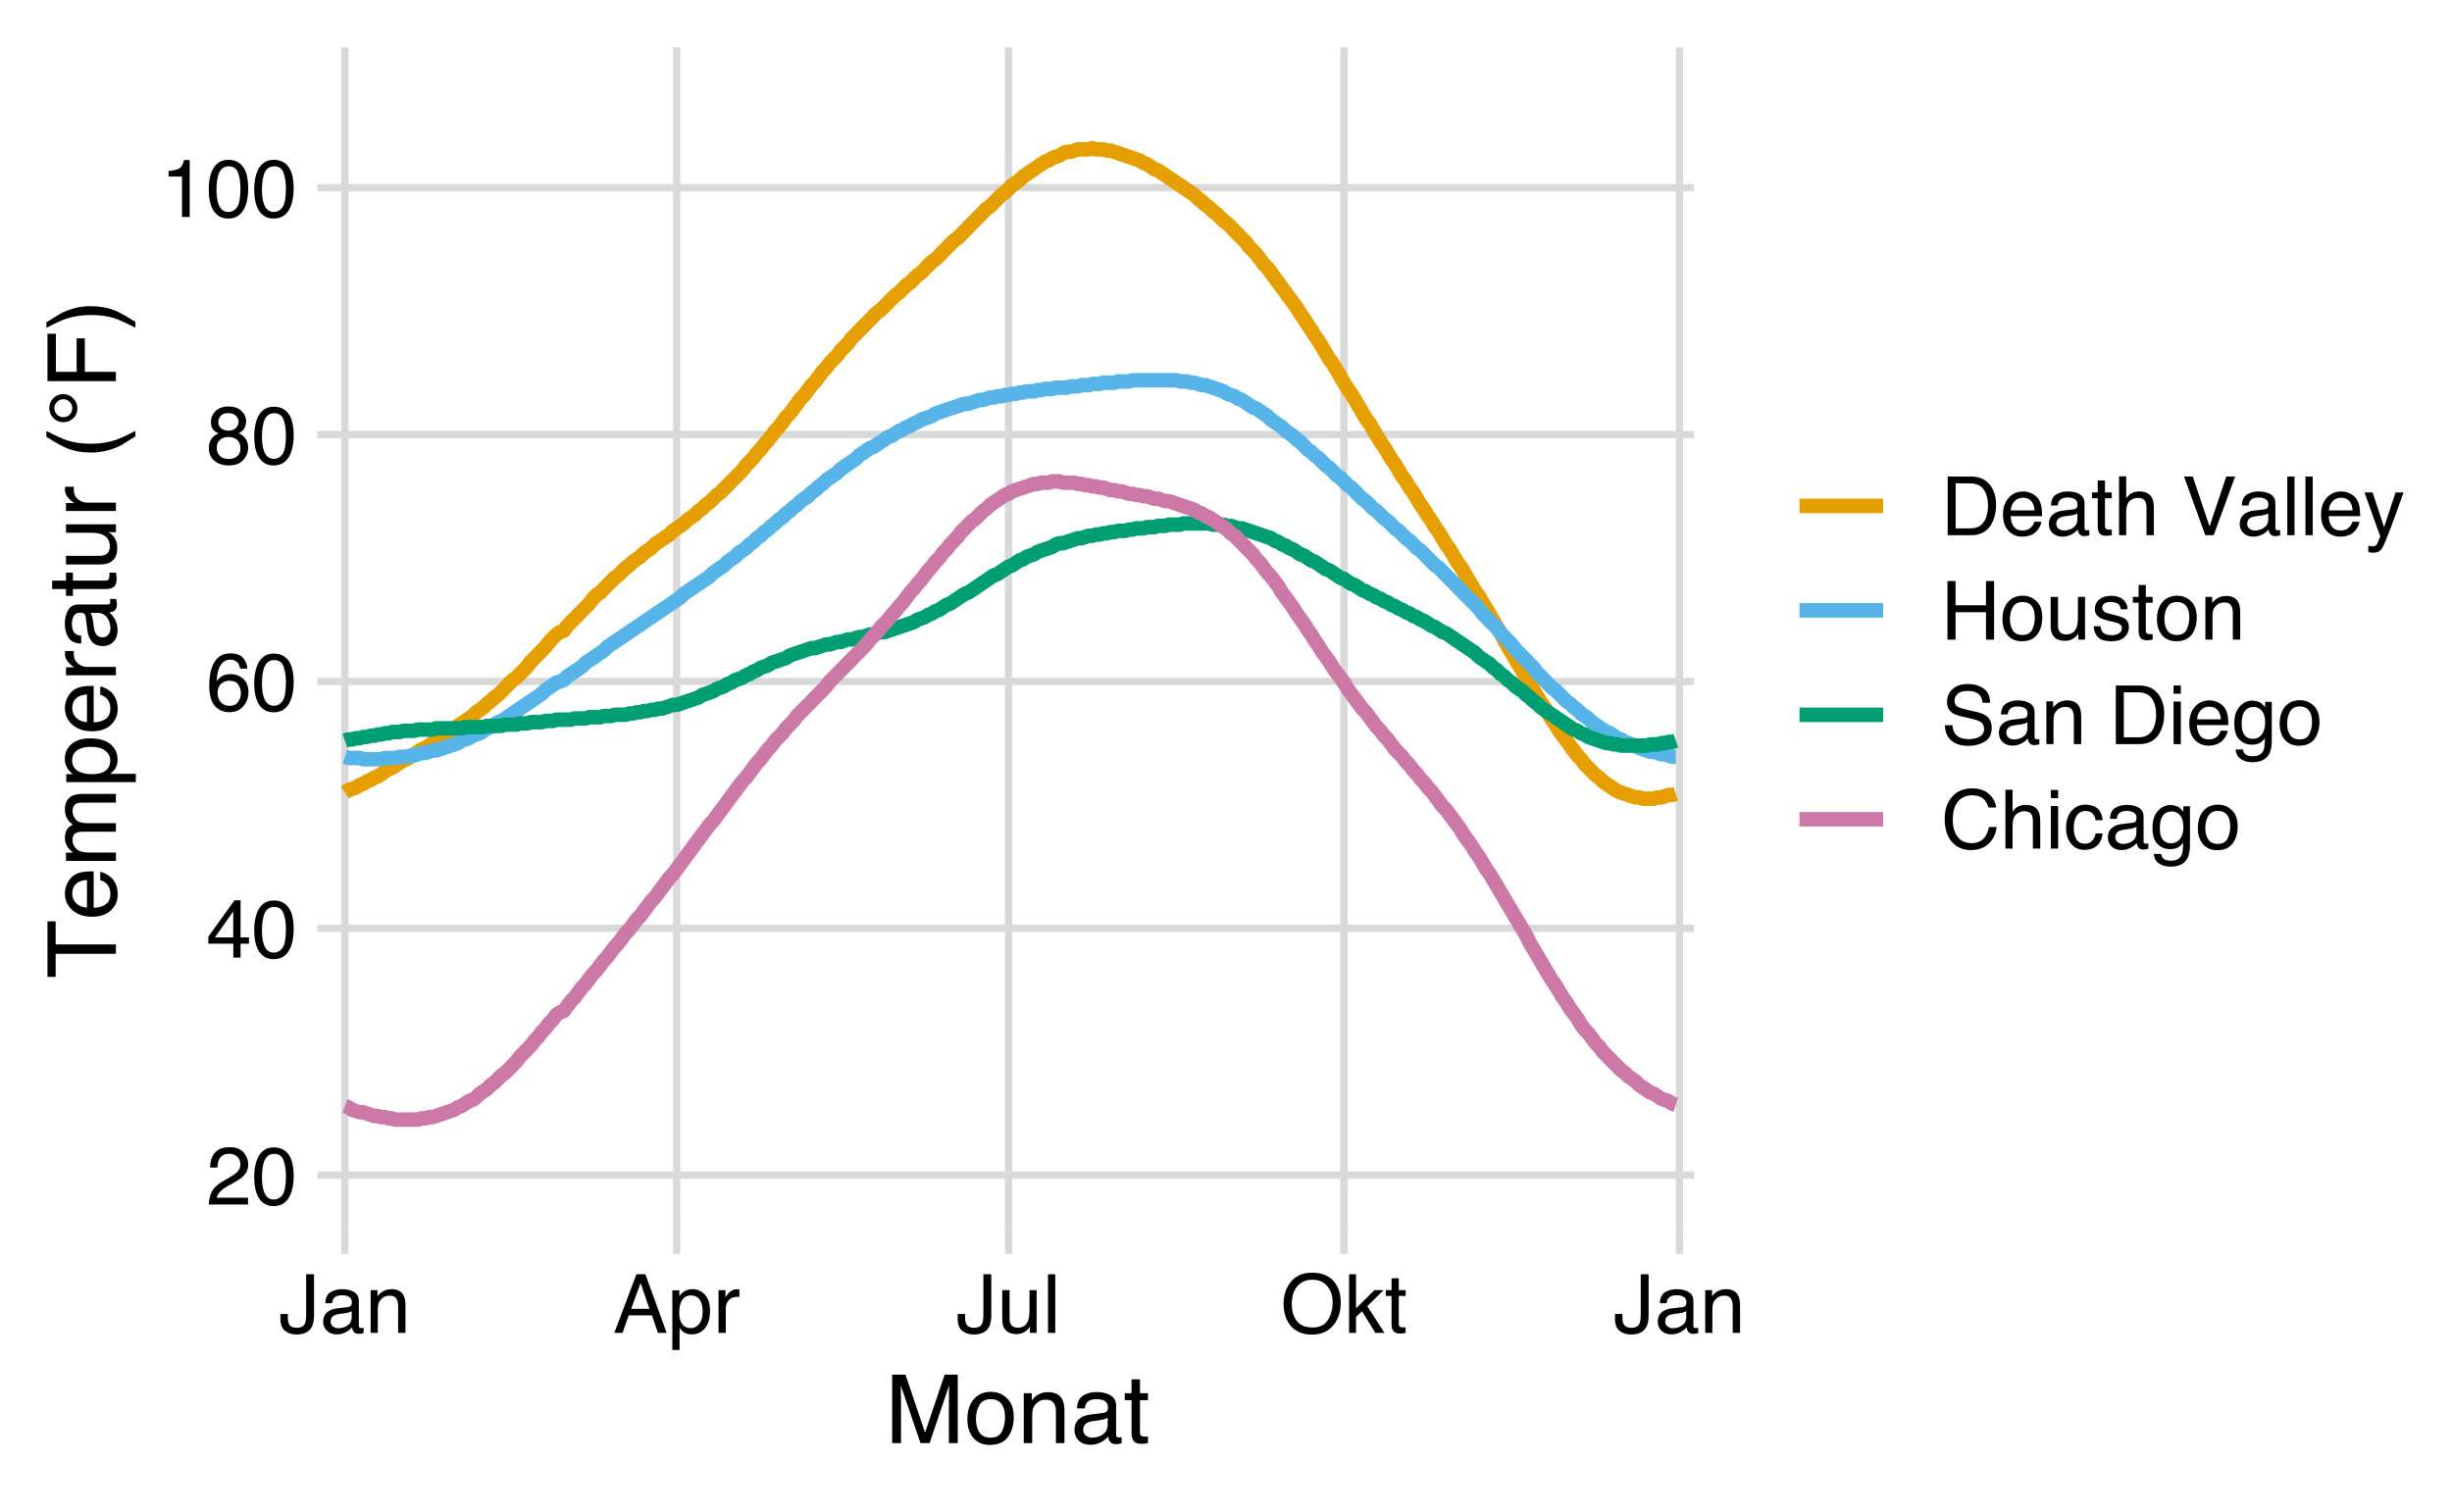<?xml version="1.0" encoding="UTF-8"?>
<svg xmlns="http://www.w3.org/2000/svg" xmlns:xlink="http://www.w3.org/1999/xlink" width="360pt" height="222pt" viewBox="0 0 360 222" version="1.1">
<defs>
<g>
<symbol overflow="visible" id="glyph0-0">
<path style="stroke:none;" d="M 0.391 0 L 0.391 -8.609 L 7.219 -8.609 L 7.219 0 Z M 6.141 -1.078 L 6.141 -7.531 L 1.469 -7.531 L 1.469 -1.078 Z M 6.141 -1.078 "/>
</symbol>
<symbol overflow="visible" id="glyph0-1">
<path style="stroke:none;" d="M 0.375 0 C 0.414 -0.719 0.566 -1.344 0.828 -1.875 C 1.086 -2.414 1.594 -2.906 2.344 -3.344 L 3.469 -4 C 3.969 -4.289 4.32 -4.539 4.531 -4.75 C 4.852 -5.07 5.016 -5.441 5.016 -5.859 C 5.016 -6.348 4.863 -6.734 4.562 -7.016 C 4.27 -7.305 3.883 -7.453 3.406 -7.453 C 2.676 -7.453 2.176 -7.18 1.906 -6.641 C 1.75 -6.336 1.664 -5.93 1.656 -5.422 L 0.578 -5.422 C 0.586 -6.148 0.723 -6.742 0.984 -7.203 C 1.441 -8.016 2.25 -8.422 3.406 -8.422 C 4.363 -8.422 5.062 -8.16 5.5 -7.641 C 5.945 -7.117 6.172 -6.539 6.172 -5.906 C 6.172 -5.238 5.938 -4.664 5.469 -4.188 C 5.195 -3.906 4.707 -3.566 4 -3.172 L 3.188 -2.734 C 2.812 -2.523 2.516 -2.32 2.297 -2.125 C 1.898 -1.789 1.648 -1.414 1.547 -1 L 6.141 -1 L 6.141 0 Z M 0.375 0 "/>
</symbol>
<symbol overflow="visible" id="glyph0-2">
<path style="stroke:none;" d="M 3.25 -8.391 C 4.332 -8.391 5.117 -7.941 5.609 -7.047 C 5.984 -6.359 6.172 -5.41 6.172 -4.203 C 6.172 -3.066 6 -2.125 5.656 -1.375 C 5.164 -0.301 4.359 0.234 3.234 0.234 C 2.234 0.234 1.484 -0.203 0.984 -1.078 C 0.578 -1.816 0.375 -2.801 0.375 -4.031 C 0.375 -4.977 0.5 -5.797 0.75 -6.484 C 1.207 -7.754 2.039 -8.391 3.25 -8.391 Z M 3.234 -0.734 C 3.785 -0.734 4.223 -0.973 4.547 -1.453 C 4.867 -1.941 5.031 -2.848 5.031 -4.172 C 5.031 -5.117 4.91 -5.898 4.672 -6.516 C 4.441 -7.129 3.988 -7.438 3.312 -7.438 C 2.688 -7.438 2.227 -7.145 1.938 -6.562 C 1.656 -5.977 1.516 -5.117 1.516 -3.984 C 1.516 -3.129 1.609 -2.441 1.797 -1.922 C 2.078 -1.129 2.555 -0.734 3.234 -0.734 Z M 3.234 -0.734 "/>
</symbol>
<symbol overflow="visible" id="glyph0-3">
<path style="stroke:none;" d="M 3.969 -2.969 L 3.969 -6.781 L 1.281 -2.969 Z M 3.984 0 L 3.984 -2.047 L 0.312 -2.047 L 0.312 -3.078 L 4.156 -8.422 L 5.047 -8.422 L 5.047 -2.969 L 6.281 -2.969 L 6.281 -2.047 L 5.047 -2.047 L 5.047 0 Z M 3.984 0 "/>
</symbol>
<symbol overflow="visible" id="glyph0-4">
<path style="stroke:none;" d="M 3.516 -8.422 C 4.453 -8.422 5.102 -8.176 5.469 -7.688 C 5.844 -7.207 6.031 -6.707 6.031 -6.188 L 4.984 -6.188 C 4.922 -6.52 4.82 -6.781 4.688 -6.969 C 4.426 -7.32 4.039 -7.5 3.531 -7.5 C 2.938 -7.5 2.461 -7.223 2.109 -6.672 C 1.766 -6.129 1.578 -5.352 1.547 -4.344 C 1.785 -4.695 2.086 -4.961 2.453 -5.141 C 2.785 -5.297 3.16 -5.375 3.578 -5.375 C 4.285 -5.375 4.898 -5.148 5.422 -4.703 C 5.941 -4.254 6.203 -3.582 6.203 -2.688 C 6.203 -1.926 5.953 -1.25 5.453 -0.656 C 4.961 -0.07 4.258 0.219 3.344 0.219 C 2.551 0.219 1.867 -0.078 1.297 -0.672 C 0.734 -1.273 0.453 -2.281 0.453 -3.688 C 0.453 -4.727 0.578 -5.613 0.828 -6.344 C 1.316 -7.727 2.211 -8.422 3.516 -8.422 Z M 3.438 -0.719 C 3.988 -0.719 4.398 -0.906 4.672 -1.281 C 4.953 -1.656 5.094 -2.098 5.094 -2.609 C 5.094 -3.035 4.969 -3.441 4.719 -3.828 C 4.477 -4.211 4.031 -4.406 3.375 -4.406 C 2.926 -4.406 2.531 -4.254 2.188 -3.953 C 1.844 -3.66 1.672 -3.211 1.672 -2.609 C 1.672 -2.078 1.828 -1.629 2.141 -1.266 C 2.453 -0.898 2.883 -0.719 3.438 -0.719 Z M 3.438 -0.719 "/>
</symbol>
<symbol overflow="visible" id="glyph0-5">
<path style="stroke:none;" d="M 3.266 -4.875 C 3.734 -4.875 4.098 -5.004 4.359 -5.266 C 4.617 -5.523 4.75 -5.832 4.75 -6.188 C 4.75 -6.5 4.625 -6.785 4.375 -7.047 C 4.125 -7.316 3.742 -7.453 3.234 -7.453 C 2.723 -7.453 2.352 -7.316 2.125 -7.047 C 1.895 -6.785 1.781 -6.484 1.781 -6.141 C 1.781 -5.742 1.926 -5.43 2.219 -5.203 C 2.52 -4.984 2.867 -4.875 3.266 -4.875 Z M 3.328 -0.719 C 3.816 -0.719 4.223 -0.848 4.547 -1.109 C 4.867 -1.379 5.031 -1.773 5.031 -2.297 C 5.031 -2.836 4.863 -3.25 4.531 -3.531 C 4.195 -3.812 3.77 -3.953 3.25 -3.953 C 2.75 -3.953 2.336 -3.805 2.016 -3.516 C 1.703 -3.234 1.547 -2.836 1.547 -2.328 C 1.547 -1.891 1.691 -1.508 1.984 -1.188 C 2.273 -0.875 2.723 -0.719 3.328 -0.719 Z M 1.828 -4.469 C 1.535 -4.594 1.305 -4.738 1.141 -4.906 C 0.836 -5.219 0.688 -5.625 0.688 -6.125 C 0.688 -6.75 0.91 -7.285 1.359 -7.734 C 1.816 -8.191 2.457 -8.422 3.281 -8.422 C 4.094 -8.422 4.723 -8.207 5.172 -7.781 C 5.629 -7.352 5.859 -6.859 5.859 -6.297 C 5.859 -5.773 5.727 -5.348 5.469 -5.016 C 5.32 -4.836 5.094 -4.66 4.781 -4.484 C 5.125 -4.328 5.395 -4.145 5.594 -3.938 C 5.969 -3.539 6.156 -3.031 6.156 -2.406 C 6.156 -1.664 5.906 -1.039 5.406 -0.531 C 4.914 -0.02 4.219 0.234 3.312 0.234 C 2.488 0.234 1.797 0.016 1.234 -0.422 C 0.672 -0.867 0.391 -1.516 0.391 -2.359 C 0.391 -2.848 0.508 -3.273 0.75 -3.641 C 0.988 -4.004 1.348 -4.281 1.828 -4.469 Z M 1.828 -4.469 "/>
</symbol>
<symbol overflow="visible" id="glyph0-6">
<path style="stroke:none;" d="M 1.156 -5.938 L 1.156 -6.75 C 1.914 -6.82 2.441 -6.945 2.734 -7.125 C 3.035 -7.301 3.266 -7.711 3.422 -8.359 L 4.25 -8.359 L 4.25 0 L 3.125 0 L 3.125 -5.938 Z M 1.156 -5.938 "/>
</symbol>
<symbol overflow="visible" id="glyph0-7">
<path style="stroke:none;" d="M 5.141 -2.562 C 5.141 -1.844 5.031 -1.281 4.812 -0.875 C 4.414 -0.133 3.66 0.234 2.547 0.234 C 1.898 0.234 1.348 0.055 0.891 -0.297 C 0.43 -0.648 0.203 -1.27 0.203 -2.156 L 0.203 -2.781 L 1.297 -2.781 L 1.297 -2.156 C 1.297 -1.688 1.398 -1.332 1.609 -1.094 C 1.816 -0.863 2.145 -0.75 2.594 -0.75 C 3.207 -0.75 3.613 -0.961 3.812 -1.391 C 3.926 -1.648 3.984 -2.145 3.984 -2.875 L 3.984 -8.609 L 5.141 -8.609 Z M 5.141 -2.562 "/>
</symbol>
<symbol overflow="visible" id="glyph0-8">
<path style="stroke:none;" d="M 1.578 -1.672 C 1.578 -1.367 1.688 -1.129 1.906 -0.953 C 2.133 -0.773 2.398 -0.688 2.703 -0.688 C 3.078 -0.688 3.438 -0.77 3.781 -0.938 C 4.375 -1.227 4.672 -1.695 4.672 -2.344 L 4.672 -3.188 C 4.535 -3.113 4.363 -3.047 4.156 -2.984 C 3.957 -2.93 3.758 -2.895 3.562 -2.875 L 2.938 -2.797 C 2.551 -2.742 2.258 -2.66 2.062 -2.547 C 1.738 -2.367 1.578 -2.078 1.578 -1.672 Z M 4.141 -3.797 C 4.379 -3.828 4.539 -3.93 4.625 -4.109 C 4.664 -4.203 4.688 -4.336 4.688 -4.516 C 4.688 -4.867 4.555 -5.125 4.297 -5.281 C 4.047 -5.445 3.688 -5.531 3.219 -5.531 C 2.664 -5.531 2.273 -5.383 2.047 -5.094 C 1.91 -4.926 1.82 -4.68 1.781 -4.359 L 0.797 -4.359 C 0.816 -5.129 1.066 -5.664 1.547 -5.969 C 2.035 -6.27 2.598 -6.422 3.234 -6.422 C 3.973 -6.422 4.57 -6.281 5.031 -6 C 5.488 -5.719 5.719 -5.281 5.719 -4.688 L 5.719 -1.078 C 5.719 -0.973 5.738 -0.883 5.781 -0.812 C 5.832 -0.75 5.93 -0.719 6.078 -0.719 C 6.117 -0.719 6.164 -0.719 6.219 -0.719 C 6.281 -0.727 6.348 -0.738 6.422 -0.75 L 6.422 0.031 C 6.254 0.07 6.125 0.098 6.031 0.109 C 5.945 0.129 5.832 0.141 5.688 0.141 C 5.32 0.141 5.062 0.008 4.906 -0.25 C 4.812 -0.383 4.75 -0.578 4.719 -0.828 C 4.5 -0.547 4.188 -0.301 3.781 -0.094 C 3.383 0.113 2.945 0.219 2.469 0.219 C 1.883 0.219 1.406 0.039 1.031 -0.312 C 0.664 -0.664 0.484 -1.109 0.484 -1.641 C 0.484 -2.223 0.664 -2.676 1.031 -3 C 1.395 -3.32 1.867 -3.52 2.453 -3.594 Z M 3.266 -6.422 Z M 3.266 -6.422 "/>
</symbol>
<symbol overflow="visible" id="glyph0-9">
<path style="stroke:none;" d="M 0.781 -6.281 L 1.781 -6.281 L 1.781 -5.391 C 2.07 -5.754 2.383 -6.016 2.719 -6.172 C 3.051 -6.336 3.422 -6.422 3.828 -6.422 C 4.711 -6.422 5.312 -6.109 5.625 -5.484 C 5.801 -5.141 5.891 -4.656 5.891 -4.031 L 5.891 0 L 4.812 0 L 4.812 -3.953 C 4.812 -4.336 4.754 -4.645 4.641 -4.875 C 4.453 -5.27 4.113 -5.469 3.625 -5.469 C 3.375 -5.469 3.172 -5.441 3.016 -5.391 C 2.723 -5.305 2.469 -5.133 2.25 -4.875 C 2.07 -4.664 1.957 -4.453 1.906 -4.234 C 1.852 -4.016 1.828 -3.695 1.828 -3.281 L 1.828 0 L 0.781 0 Z M 3.25 -6.422 Z M 3.25 -6.422 "/>
</symbol>
<symbol overflow="visible" id="glyph0-10">
<path style="stroke:none;" d="M 5.328 -3.531 L 4.031 -7.328 L 2.641 -3.531 Z M 3.422 -8.609 L 4.734 -8.609 L 7.859 0 L 6.578 0 L 5.703 -2.578 L 2.297 -2.578 L 1.375 0 L 0.172 0 Z M 3.422 -8.609 "/>
</symbol>
<symbol overflow="visible" id="glyph0-11">
<path style="stroke:none;" d="M 3.422 -0.703 C 3.91 -0.703 4.316 -0.91 4.641 -1.328 C 4.973 -1.742 5.141 -2.359 5.141 -3.172 C 5.141 -3.672 5.066 -4.102 4.922 -4.469 C 4.648 -5.156 4.148 -5.5 3.422 -5.5 C 2.691 -5.5 2.191 -5.133 1.922 -4.406 C 1.773 -4.02 1.703 -3.523 1.703 -2.922 C 1.703 -2.43 1.773 -2.02 1.922 -1.688 C 2.191 -1.031 2.691 -0.703 3.422 -0.703 Z M 0.688 -6.25 L 1.719 -6.25 L 1.719 -5.422 C 1.926 -5.703 2.156 -5.922 2.406 -6.078 C 2.758 -6.305 3.176 -6.422 3.656 -6.422 C 4.375 -6.422 4.977 -6.148 5.469 -5.609 C 5.969 -5.066 6.219 -4.289 6.219 -3.281 C 6.219 -1.906 5.859 -0.926 5.141 -0.344 C 4.691 0.031 4.164 0.219 3.562 0.219 C 3.094 0.219 2.695 0.113 2.375 -0.094 C 2.188 -0.219 1.977 -0.422 1.75 -0.703 L 1.75 2.5 L 0.688 2.5 Z M 0.688 -6.25 "/>
</symbol>
<symbol overflow="visible" id="glyph0-12">
<path style="stroke:none;" d="M 0.797 -6.281 L 1.812 -6.281 L 1.812 -5.188 C 1.883 -5.406 2.082 -5.664 2.406 -5.969 C 2.727 -6.27 3.098 -6.422 3.516 -6.422 C 3.535 -6.422 3.566 -6.414 3.609 -6.406 C 3.66 -6.406 3.742 -6.398 3.859 -6.391 L 3.859 -5.281 C 3.797 -5.289 3.738 -5.297 3.688 -5.297 C 3.633 -5.297 3.578 -5.297 3.516 -5.297 C 2.984 -5.297 2.57 -5.125 2.281 -4.781 C 2 -4.445 1.859 -4.055 1.859 -3.609 L 1.859 0 L 0.797 0 Z M 0.797 -6.281 "/>
</symbol>
<symbol overflow="visible" id="glyph0-13">
<path style="stroke:none;" d="M 1.828 -6.281 L 1.828 -2.109 C 1.828 -1.785 1.879 -1.523 1.984 -1.328 C 2.172 -0.953 2.52 -0.766 3.031 -0.766 C 3.758 -0.766 4.258 -1.094 4.531 -1.75 C 4.676 -2.102 4.75 -2.582 4.75 -3.188 L 4.75 -6.281 L 5.797 -6.281 L 5.797 0 L 4.812 0 L 4.812 -0.922 C 4.676 -0.68 4.508 -0.484 4.312 -0.328 C 3.906 0.004 3.414 0.172 2.844 0.172 C 1.945 0.172 1.336 -0.129 1.016 -0.734 C 0.836 -1.047 0.75 -1.473 0.75 -2.016 L 0.75 -6.281 Z M 3.281 -6.422 Z M 3.281 -6.422 "/>
</symbol>
<symbol overflow="visible" id="glyph0-14">
<path style="stroke:none;" d="M 0.797 -8.609 L 1.859 -8.609 L 1.859 0 L 0.797 0 Z M 0.797 -8.609 "/>
</symbol>
<symbol overflow="visible" id="glyph0-15">
<path style="stroke:none;" d="M 4.625 -8.844 C 6.145 -8.844 7.27 -8.352 8 -7.375 C 8.57 -6.613 8.859 -5.641 8.859 -4.453 C 8.859 -3.172 8.531 -2.102 7.875 -1.25 C 7.113 -0.25 6.023 0.25 4.609 0.25 C 3.285 0.25 2.242 -0.188 1.484 -1.062 C 0.805 -1.906 0.469 -2.973 0.469 -4.266 C 0.469 -5.422 0.758 -6.414 1.344 -7.25 C 2.082 -8.312 3.176 -8.844 4.625 -8.844 Z M 4.75 -0.797 C 5.77 -0.797 6.508 -1.16 6.969 -1.891 C 7.438 -2.629 7.672 -3.477 7.672 -4.438 C 7.672 -5.445 7.406 -6.258 6.875 -6.875 C 6.344 -7.5 5.617 -7.812 4.703 -7.812 C 3.805 -7.812 3.078 -7.504 2.516 -6.891 C 1.953 -6.273 1.672 -5.375 1.672 -4.188 C 1.672 -3.227 1.91 -2.422 2.391 -1.766 C 2.879 -1.117 3.664 -0.797 4.75 -0.797 Z M 4.672 -8.844 Z M 4.672 -8.844 "/>
</symbol>
<symbol overflow="visible" id="glyph0-16">
<path style="stroke:none;" d="M 0.75 -8.609 L 1.766 -8.609 L 1.766 -3.609 L 4.469 -6.281 L 5.812 -6.281 L 3.422 -3.922 L 5.953 0 L 4.609 0 L 2.656 -3.172 L 1.766 -2.359 L 1.766 0 L 0.75 0 Z M 0.75 -8.609 "/>
</symbol>
<symbol overflow="visible" id="glyph0-17">
<path style="stroke:none;" d="M 0.984 -8.031 L 2.047 -8.031 L 2.047 -6.281 L 3.047 -6.281 L 3.047 -5.422 L 2.047 -5.422 L 2.047 -1.312 C 2.047 -1.094 2.125 -0.945 2.281 -0.875 C 2.352 -0.832 2.488 -0.812 2.688 -0.812 C 2.738 -0.812 2.789 -0.812 2.844 -0.812 C 2.906 -0.82 2.973 -0.828 3.047 -0.828 L 3.047 0 C 2.93 0.031 2.805 0.051 2.672 0.062 C 2.547 0.082 2.406 0.094 2.25 0.094 C 1.758 0.094 1.426 -0.031 1.25 -0.281 C 1.07 -0.531 0.984 -0.859 0.984 -1.266 L 0.984 -5.422 L 0.141 -5.422 L 0.141 -6.281 L 0.984 -6.281 Z M 0.984 -8.031 "/>
</symbol>
<symbol overflow="visible" id="glyph0-18">
<path style="stroke:none;" d="M 4.219 -1 C 4.613 -1 4.938 -1.039 5.188 -1.125 C 5.645 -1.27 6.02 -1.562 6.312 -2 C 6.539 -2.344 6.703 -2.785 6.797 -3.328 C 6.859 -3.66 6.891 -3.961 6.891 -4.234 C 6.891 -5.305 6.676 -6.133 6.25 -6.719 C 5.832 -7.312 5.148 -7.609 4.203 -7.609 L 2.141 -7.609 L 2.141 -1 Z M 0.969 -8.609 L 4.453 -8.609 C 5.641 -8.609 6.555 -8.188 7.203 -7.344 C 7.785 -6.594 8.078 -5.625 8.078 -4.438 C 8.078 -3.52 7.906 -2.691 7.562 -1.953 C 6.957 -0.648 5.914 0 4.438 0 L 0.969 0 Z M 0.969 -8.609 "/>
</symbol>
<symbol overflow="visible" id="glyph0-19">
<path style="stroke:none;" d="M 3.391 -6.422 C 3.836 -6.422 4.27 -6.316 4.688 -6.109 C 5.102 -5.898 5.422 -5.629 5.641 -5.297 C 5.848 -4.973 5.988 -4.602 6.062 -4.188 C 6.125 -3.895 6.156 -3.43 6.156 -2.797 L 1.547 -2.797 C 1.566 -2.16 1.719 -1.648 2 -1.266 C 2.281 -0.879 2.719 -0.688 3.312 -0.688 C 3.863 -0.688 4.301 -0.867 4.625 -1.234 C 4.812 -1.441 4.945 -1.688 5.031 -1.969 L 6.062 -1.969 C 6.039 -1.738 5.953 -1.484 5.797 -1.203 C 5.641 -0.922 5.469 -0.688 5.281 -0.5 C 4.957 -0.188 4.555 0.02 4.078 0.125 C 3.828 0.188 3.539 0.219 3.219 0.219 C 2.438 0.219 1.773 -0.062 1.234 -0.625 C 0.691 -1.195 0.422 -1.992 0.422 -3.016 C 0.422 -4.023 0.691 -4.844 1.234 -5.469 C 1.785 -6.102 2.504 -6.422 3.391 -6.422 Z M 5.062 -3.641 C 5.02 -4.098 4.922 -4.461 4.766 -4.734 C 4.484 -5.242 4.004 -5.5 3.328 -5.5 C 2.836 -5.5 2.426 -5.32 2.094 -4.969 C 1.77 -4.625 1.598 -4.18 1.578 -3.641 Z M 3.281 -6.422 Z M 3.281 -6.422 "/>
</symbol>
<symbol overflow="visible" id="glyph0-20">
<path style="stroke:none;" d="M 0.781 -8.641 L 1.828 -8.641 L 1.828 -5.422 C 2.078 -5.742 2.301 -5.969 2.5 -6.094 C 2.844 -6.312 3.27 -6.422 3.781 -6.422 C 4.688 -6.422 5.301 -6.102 5.625 -5.469 C 5.801 -5.125 5.891 -4.645 5.891 -4.031 L 5.891 0 L 4.812 0 L 4.812 -3.953 C 4.812 -4.41 4.75 -4.75 4.625 -4.969 C 4.438 -5.312 4.078 -5.484 3.547 -5.484 C 3.109 -5.484 2.711 -5.332 2.359 -5.031 C 2.004 -4.727 1.828 -4.16 1.828 -3.328 L 1.828 0 L 0.781 0 Z M 0.781 -8.641 "/>
</symbol>
<symbol overflow="visible" id="glyph0-21">
<path style="stroke:none;" d=""/>
</symbol>
<symbol overflow="visible" id="glyph0-22">
<path style="stroke:none;" d="M 1.594 -8.609 L 4.062 -1.281 L 6.516 -8.609 L 7.812 -8.609 L 4.672 0 L 3.438 0 L 0.312 -8.609 Z M 1.594 -8.609 "/>
</symbol>
<symbol overflow="visible" id="glyph0-23">
<path style="stroke:none;" d="M 4.688 -6.281 L 5.859 -6.281 C 5.711 -5.875 5.383 -4.953 4.875 -3.516 C 4.488 -2.441 4.164 -1.566 3.906 -0.891 C 3.301 0.711 2.875 1.691 2.625 2.047 C 2.375 2.398 1.941 2.578 1.328 2.578 C 1.18 2.578 1.066 2.566 0.984 2.547 C 0.91 2.535 0.812 2.516 0.688 2.484 L 0.688 1.531 C 0.875 1.582 1.008 1.613 1.094 1.625 C 1.176 1.633 1.25 1.641 1.312 1.641 C 1.5 1.641 1.641 1.609 1.734 1.547 C 1.828 1.484 1.906 1.406 1.969 1.312 C 1.988 1.281 2.055 1.117 2.172 0.828 C 2.297 0.535 2.383 0.32 2.438 0.188 L 0.125 -6.281 L 1.312 -6.281 L 3 -1.172 Z M 3 -6.422 Z M 3 -6.422 "/>
</symbol>
<symbol overflow="visible" id="glyph0-24">
<path style="stroke:none;" d="M 0.938 -8.609 L 2.125 -8.609 L 2.125 -5.047 L 6.594 -5.047 L 6.594 -8.609 L 7.781 -8.609 L 7.781 0 L 6.594 0 L 6.594 -4.031 L 2.125 -4.031 L 2.125 0 L 0.938 0 Z M 0.938 -8.609 "/>
</symbol>
<symbol overflow="visible" id="glyph0-25">
<path style="stroke:none;" d="M 3.266 -0.688 C 3.961 -0.688 4.441 -0.945 4.703 -1.469 C 4.961 -2 5.094 -2.586 5.094 -3.234 C 5.094 -3.828 5 -4.305 4.812 -4.672 C 4.508 -5.242 4 -5.531 3.281 -5.531 C 2.633 -5.531 2.164 -5.285 1.875 -4.797 C 1.582 -4.305 1.438 -3.711 1.438 -3.016 C 1.438 -2.348 1.582 -1.789 1.875 -1.344 C 2.164 -0.906 2.629 -0.688 3.266 -0.688 Z M 3.312 -6.453 C 4.113 -6.453 4.789 -6.18 5.344 -5.641 C 5.906 -5.109 6.188 -4.316 6.188 -3.266 C 6.188 -2.254 5.941 -1.414 5.453 -0.75 C 4.961 -0.094 4.203 0.234 3.172 0.234 C 2.305 0.234 1.617 -0.055 1.109 -0.641 C 0.598 -1.234 0.344 -2.02 0.344 -3 C 0.344 -4.051 0.609 -4.891 1.141 -5.516 C 1.68 -6.141 2.406 -6.453 3.312 -6.453 Z M 3.266 -6.422 Z M 3.266 -6.422 "/>
</symbol>
<symbol overflow="visible" id="glyph0-26">
<path style="stroke:none;" d="M 1.406 -1.969 C 1.438 -1.613 1.523 -1.344 1.672 -1.156 C 1.93 -0.82 2.391 -0.656 3.047 -0.656 C 3.441 -0.656 3.785 -0.738 4.078 -0.906 C 4.379 -1.07 4.531 -1.332 4.531 -1.688 C 4.531 -1.957 4.41 -2.164 4.172 -2.312 C 4.016 -2.395 3.711 -2.492 3.266 -2.609 L 2.422 -2.812 C 1.891 -2.945 1.5 -3.098 1.25 -3.266 C 0.789 -3.547 0.562 -3.941 0.562 -4.453 C 0.562 -5.047 0.773 -5.523 1.203 -5.891 C 1.629 -6.254 2.207 -6.438 2.938 -6.438 C 3.875 -6.438 4.551 -6.16 4.969 -5.609 C 5.238 -5.254 5.367 -4.875 5.359 -4.469 L 4.359 -4.469 C 4.336 -4.707 4.254 -4.926 4.109 -5.125 C 3.867 -5.395 3.445 -5.531 2.844 -5.531 C 2.445 -5.531 2.145 -5.453 1.938 -5.297 C 1.738 -5.148 1.641 -4.953 1.641 -4.703 C 1.641 -4.43 1.773 -4.211 2.047 -4.047 C 2.203 -3.953 2.43 -3.867 2.734 -3.797 L 3.422 -3.625 C 4.18 -3.438 4.691 -3.258 4.953 -3.094 C 5.359 -2.82 5.562 -2.395 5.562 -1.812 C 5.562 -1.258 5.348 -0.781 4.922 -0.375 C 4.504 0.031 3.863 0.234 3 0.234 C 2.062 0.234 1.395 0.023 1 -0.391 C 0.613 -0.816 0.41 -1.344 0.391 -1.969 Z M 2.953 -6.422 Z M 2.953 -6.422 "/>
</symbol>
<symbol overflow="visible" id="glyph0-27">
<path style="stroke:none;" d="M 1.672 -2.781 C 1.703 -2.289 1.816 -1.895 2.016 -1.594 C 2.41 -1.02 3.094 -0.734 4.062 -0.734 C 4.5 -0.734 4.898 -0.797 5.266 -0.922 C 5.961 -1.16 6.312 -1.594 6.312 -2.219 C 6.312 -2.688 6.16 -3.02 5.859 -3.219 C 5.566 -3.414 5.102 -3.586 4.469 -3.734 L 3.312 -4 C 2.539 -4.164 2 -4.352 1.688 -4.562 C 1.145 -4.926 0.875 -5.461 0.875 -6.172 C 0.875 -6.953 1.141 -7.586 1.672 -8.078 C 2.203 -8.578 2.957 -8.828 3.938 -8.828 C 4.844 -8.828 5.609 -8.609 6.234 -8.172 C 6.867 -7.734 7.188 -7.035 7.188 -6.078 L 6.094 -6.078 C 6.031 -6.547 5.906 -6.898 5.719 -7.141 C 5.363 -7.586 4.758 -7.812 3.906 -7.812 C 3.219 -7.812 2.723 -7.664 2.422 -7.375 C 2.117 -7.094 1.969 -6.758 1.969 -6.375 C 1.969 -5.957 2.145 -5.648 2.5 -5.453 C 2.727 -5.328 3.25 -5.172 4.062 -4.984 L 5.281 -4.703 C 5.852 -4.566 6.301 -4.383 6.625 -4.156 C 7.164 -3.758 7.438 -3.176 7.438 -2.406 C 7.438 -1.457 7.086 -0.773 6.391 -0.359 C 5.703 0.047 4.898 0.25 3.984 0.25 C 2.91 0.25 2.07 -0.02 1.469 -0.562 C 0.863 -1.113 0.566 -1.852 0.578 -2.781 Z M 4.031 -8.844 Z M 4.031 -8.844 "/>
</symbol>
<symbol overflow="visible" id="glyph0-28">
<path style="stroke:none;" d="M 0.781 -6.25 L 1.844 -6.25 L 1.844 0 L 0.781 0 Z M 0.781 -8.609 L 1.844 -8.609 L 1.844 -7.406 L 0.781 -7.406 Z M 0.781 -8.609 "/>
</symbol>
<symbol overflow="visible" id="glyph0-29">
<path style="stroke:none;" d="M 2.984 -6.391 C 3.484 -6.391 3.914 -6.27 4.281 -6.031 C 4.477 -5.883 4.68 -5.68 4.891 -5.422 L 4.891 -6.219 L 5.859 -6.219 L 5.859 -0.516 C 5.859 0.285 5.742 0.914 5.516 1.375 C 5.078 2.227 4.25 2.656 3.031 2.656 C 2.352 2.656 1.785 2.504 1.328 2.203 C 0.867 1.898 0.609 1.426 0.547 0.781 L 1.625 0.781 C 1.676 1.062 1.773 1.281 1.922 1.438 C 2.16 1.664 2.535 1.781 3.047 1.781 C 3.859 1.781 4.391 1.492 4.641 0.922 C 4.785 0.586 4.852 -0.008 4.844 -0.875 C 4.633 -0.551 4.379 -0.312 4.078 -0.156 C 3.785 0 3.395 0.078 2.906 0.078 C 2.227 0.078 1.633 -0.16 1.125 -0.641 C 0.613 -1.129 0.359 -1.93 0.359 -3.047 C 0.359 -4.098 0.613 -4.914 1.125 -5.5 C 1.645 -6.094 2.266 -6.391 2.984 -6.391 Z M 4.891 -3.172 C 4.891 -3.941 4.727 -4.516 4.406 -4.891 C 4.082 -5.266 3.676 -5.453 3.188 -5.453 C 2.438 -5.453 1.926 -5.102 1.656 -4.406 C 1.508 -4.039 1.438 -3.555 1.438 -2.953 C 1.438 -2.242 1.578 -1.703 1.859 -1.328 C 2.148 -0.961 2.539 -0.781 3.031 -0.781 C 3.789 -0.781 4.32 -1.125 4.625 -1.812 C 4.801 -2.195 4.891 -2.648 4.891 -3.172 Z M 3.109 -6.422 Z M 3.109 -6.422 "/>
</symbol>
<symbol overflow="visible" id="glyph0-30">
<path style="stroke:none;" d="M 4.547 -8.844 C 5.629 -8.844 6.473 -8.555 7.078 -7.984 C 7.68 -7.41 8.016 -6.758 8.078 -6.031 L 6.938 -6.031 C 6.812 -6.582 6.555 -7.02 6.172 -7.344 C 5.785 -7.664 5.242 -7.828 4.547 -7.828 C 3.703 -7.828 3.02 -7.531 2.5 -6.938 C 1.977 -6.344 1.719 -5.43 1.719 -4.203 C 1.719 -3.191 1.953 -2.367 2.422 -1.734 C 2.891 -1.109 3.594 -0.797 4.531 -0.797 C 5.383 -0.797 6.039 -1.129 6.5 -1.797 C 6.727 -2.141 6.906 -2.598 7.031 -3.172 L 8.156 -3.172 C 8.062 -2.266 7.727 -1.504 7.156 -0.891 C 6.469 -0.148 5.547 0.219 4.391 0.219 C 3.391 0.219 2.551 -0.082 1.875 -0.688 C 0.977 -1.488 0.531 -2.723 0.531 -4.391 C 0.531 -5.66 0.863 -6.703 1.531 -7.516 C 2.258 -8.398 3.266 -8.844 4.547 -8.844 Z M 4.312 -8.844 Z M 4.312 -8.844 "/>
</symbol>
<symbol overflow="visible" id="glyph0-31">
<path style="stroke:none;" d="M 3.188 -6.453 C 3.895 -6.453 4.469 -6.281 4.906 -5.938 C 5.352 -5.594 5.625 -5.004 5.719 -4.172 L 4.688 -4.172 C 4.625 -4.555 4.484 -4.875 4.266 -5.125 C 4.047 -5.383 3.688 -5.516 3.188 -5.516 C 2.52 -5.516 2.039 -5.188 1.75 -4.531 C 1.562 -4.102 1.469 -3.578 1.469 -2.953 C 1.469 -2.328 1.598 -1.797 1.859 -1.359 C 2.129 -0.93 2.551 -0.719 3.125 -0.719 C 3.562 -0.719 3.906 -0.852 4.156 -1.125 C 4.414 -1.395 4.594 -1.758 4.688 -2.219 L 5.719 -2.219 C 5.602 -1.383 5.312 -0.773 4.844 -0.391 C 4.375 -0.004 3.773 0.188 3.047 0.188 C 2.223 0.188 1.566 -0.113 1.078 -0.719 C 0.586 -1.32 0.344 -2.07 0.344 -2.969 C 0.344 -4.07 0.609 -4.926 1.141 -5.531 C 1.68 -6.145 2.363 -6.453 3.188 -6.453 Z M 3.031 -6.422 Z M 3.031 -6.422 "/>
</symbol>
<symbol overflow="visible" id="glyph1-0">
<path style="stroke:none;" d="M 0.453 0 L 0.453 -10.047 L 8.422 -10.047 L 8.422 0 Z M 7.172 -1.266 L 7.172 -8.781 L 1.703 -8.781 L 1.703 -1.266 Z M 7.172 -1.266 "/>
</symbol>
<symbol overflow="visible" id="glyph1-1">
<path style="stroke:none;" d="M 1.031 -10.047 L 2.984 -10.047 L 5.859 -1.547 L 8.734 -10.047 L 10.656 -10.047 L 10.656 0 L 9.359 0 L 9.359 -5.922 C 9.359 -6.129 9.363 -6.469 9.375 -6.938 C 9.383 -7.414 9.391 -7.926 9.391 -8.469 L 6.531 0 L 5.188 0 L 2.297 -8.469 L 2.297 -8.156 C 2.297 -7.914 2.301 -7.539 2.312 -7.031 C 2.32 -6.531 2.328 -6.16 2.328 -5.922 L 2.328 0 L 1.031 0 Z M 1.031 -10.047 "/>
</symbol>
<symbol overflow="visible" id="glyph1-2">
<path style="stroke:none;" d="M 3.812 -0.797 C 4.625 -0.797 5.18 -1.102 5.484 -1.719 C 5.785 -2.332 5.938 -3.02 5.938 -3.781 C 5.938 -4.469 5.828 -5.023 5.609 -5.453 C 5.266 -6.117 4.672 -6.453 3.828 -6.453 C 3.066 -6.453 2.516 -6.164 2.172 -5.594 C 1.836 -5.02 1.672 -4.328 1.672 -3.516 C 1.672 -2.742 1.836 -2.098 2.172 -1.578 C 2.516 -1.055 3.062 -0.797 3.812 -0.797 Z M 3.859 -7.531 C 4.797 -7.531 5.586 -7.211 6.234 -6.578 C 6.891 -5.953 7.219 -5.031 7.219 -3.812 C 7.219 -2.633 6.93 -1.66 6.359 -0.891 C 5.785 -0.117 4.895 0.266 3.688 0.266 C 2.688 0.266 1.891 -0.07 1.297 -0.75 C 0.703 -1.438 0.406 -2.352 0.406 -3.5 C 0.406 -4.727 0.719 -5.707 1.344 -6.438 C 1.969 -7.164 2.805 -7.531 3.859 -7.531 Z M 3.812 -7.5 Z M 3.812 -7.5 "/>
</symbol>
<symbol overflow="visible" id="glyph1-3">
<path style="stroke:none;" d="M 0.906 -7.328 L 2.078 -7.328 L 2.078 -6.281 C 2.422 -6.707 2.785 -7.016 3.172 -7.203 C 3.555 -7.391 3.988 -7.484 4.469 -7.484 C 5.5 -7.484 6.195 -7.125 6.562 -6.406 C 6.77 -6 6.875 -5.43 6.875 -4.703 L 6.875 0 L 5.625 0 L 5.625 -4.609 C 5.625 -5.055 5.555 -5.414 5.422 -5.688 C 5.203 -6.145 4.805 -6.375 4.234 -6.375 C 3.941 -6.375 3.703 -6.348 3.516 -6.297 C 3.18 -6.191 2.883 -5.988 2.625 -5.688 C 2.414 -5.445 2.281 -5.195 2.219 -4.938 C 2.164 -4.676 2.141 -4.305 2.141 -3.828 L 2.141 0 L 0.906 0 Z M 3.797 -7.5 Z M 3.797 -7.5 "/>
</symbol>
<symbol overflow="visible" id="glyph1-4">
<path style="stroke:none;" d="M 1.844 -1.953 C 1.844 -1.598 1.973 -1.316 2.234 -1.109 C 2.492 -0.898 2.801 -0.797 3.156 -0.797 C 3.594 -0.797 4.016 -0.895 4.422 -1.094 C 5.098 -1.426 5.438 -1.973 5.438 -2.734 L 5.438 -3.719 C 5.289 -3.625 5.098 -3.547 4.859 -3.484 C 4.617 -3.422 4.383 -3.375 4.156 -3.344 L 3.422 -3.25 C 2.973 -3.195 2.633 -3.102 2.406 -2.969 C 2.031 -2.758 1.844 -2.422 1.844 -1.953 Z M 4.828 -4.438 C 5.109 -4.469 5.297 -4.586 5.391 -4.797 C 5.441 -4.898 5.469 -5.055 5.469 -5.266 C 5.469 -5.68 5.316 -5.984 5.016 -6.172 C 4.723 -6.359 4.301 -6.453 3.75 -6.453 C 3.102 -6.453 2.645 -6.281 2.375 -5.938 C 2.227 -5.75 2.129 -5.469 2.078 -5.094 L 0.938 -5.094 C 0.957 -5.988 1.25 -6.613 1.812 -6.969 C 2.375 -7.32 3.031 -7.5 3.781 -7.5 C 4.633 -7.5 5.332 -7.332 5.875 -7 C 6.406 -6.676 6.672 -6.164 6.672 -5.469 L 6.672 -1.266 C 6.672 -1.129 6.695 -1.02 6.75 -0.938 C 6.801 -0.863 6.91 -0.828 7.078 -0.828 C 7.141 -0.828 7.203 -0.832 7.266 -0.844 C 7.336 -0.852 7.41 -0.863 7.484 -0.875 L 7.484 0.031 C 7.297 0.082 7.148 0.113 7.047 0.125 C 6.941 0.145 6.805 0.156 6.641 0.156 C 6.211 0.156 5.906 0.004 5.719 -0.297 C 5.613 -0.453 5.539 -0.676 5.5 -0.969 C 5.25 -0.645 4.891 -0.359 4.422 -0.109 C 3.953 0.129 3.438 0.25 2.875 0.25 C 2.195 0.25 1.641 0.047 1.203 -0.359 C 0.773 -0.773 0.562 -1.297 0.562 -1.922 C 0.562 -2.598 0.77 -3.125 1.188 -3.5 C 1.613 -3.875 2.172 -4.102 2.859 -4.188 Z M 3.812 -7.5 Z M 3.812 -7.5 "/>
</symbol>
<symbol overflow="visible" id="glyph1-5">
<path style="stroke:none;" d="M 1.156 -9.359 L 2.391 -9.359 L 2.391 -7.328 L 3.562 -7.328 L 3.562 -6.312 L 2.391 -6.312 L 2.391 -1.531 C 2.391 -1.281 2.477 -1.113 2.656 -1.031 C 2.75 -0.977 2.906 -0.953 3.125 -0.953 C 3.188 -0.953 3.25 -0.953 3.312 -0.953 C 3.383 -0.953 3.469 -0.957 3.562 -0.969 L 3.562 0 C 3.414 0.039 3.266 0.066 3.109 0.078 C 2.961 0.098 2.801 0.109 2.625 0.109 C 2.051 0.109 1.66 -0.035 1.453 -0.328 C 1.254 -0.617 1.156 -1 1.156 -1.469 L 1.156 -6.312 L 0.156 -6.312 L 0.156 -7.328 L 1.156 -7.328 Z M 1.156 -9.359 "/>
</symbol>
<symbol overflow="visible" id="glyph2-0">
<path style="stroke:none;" d="M 0 -0.453 L -10.047 -0.453 L -10.047 -8.422 L 0 -8.422 Z M -1.266 -7.172 L -8.781 -7.172 L -8.781 -1.703 L -1.266 -1.703 Z M -1.266 -7.172 "/>
</symbol>
<symbol overflow="visible" id="glyph2-1">
<path style="stroke:none;" d="M -10.047 -8.375 L -8.844 -8.375 L -8.844 -4.984 L 0 -4.984 L 0 -3.609 L -8.844 -3.609 L -8.844 -0.219 L -10.047 -0.219 Z M -10.047 -8.375 "/>
</symbol>
<symbol overflow="visible" id="glyph2-2">
<path style="stroke:none;" d="M -7.484 -3.953 C -7.484 -4.473 -7.359 -4.973 -7.109 -5.453 C -6.867 -5.941 -6.555 -6.316 -6.172 -6.578 C -5.805 -6.828 -5.375 -6.988 -4.875 -7.062 C -4.539 -7.133 -4.004 -7.172 -3.266 -7.172 L -3.266 -1.812 C -2.523 -1.832 -1.93 -2.004 -1.484 -2.328 C -1.035 -2.66 -0.812 -3.172 -0.812 -3.859 C -0.812 -4.504 -1.02 -5.02 -1.438 -5.406 C -1.688 -5.625 -1.973 -5.773 -2.297 -5.859 L -2.297 -7.078 C -2.023 -7.047 -1.723 -6.938 -1.391 -6.75 C -1.066 -6.57 -0.801 -6.375 -0.594 -6.156 C -0.227 -5.781 0.02 -5.316 0.156 -4.766 C 0.227 -4.473 0.266 -4.141 0.266 -3.766 C 0.266 -2.848 -0.066 -2.07 -0.734 -1.438 C -1.398 -0.812 -2.328 -0.5 -3.516 -0.5 C -4.691 -0.5 -5.645 -0.816 -6.375 -1.453 C -7.113 -2.086 -7.484 -2.922 -7.484 -3.953 Z M -4.25 -5.906 C -4.781 -5.863 -5.207 -5.75 -5.531 -5.562 C -6.113 -5.227 -6.406 -4.664 -6.406 -3.875 C -6.406 -3.312 -6.203 -2.836 -5.797 -2.453 C -5.391 -2.066 -4.875 -1.863 -4.25 -1.844 Z M -7.5 -3.828 Z M -7.5 -3.828 "/>
</symbol>
<symbol overflow="visible" id="glyph2-3">
<path style="stroke:none;" d="M -7.328 -0.906 L -7.328 -2.125 L -6.281 -2.125 C -6.645 -2.414 -6.906 -2.676 -7.062 -2.906 C -7.344 -3.312 -7.484 -3.773 -7.484 -4.297 C -7.484 -4.879 -7.344 -5.348 -7.062 -5.703 C -6.895 -5.898 -6.648 -6.082 -6.328 -6.25 C -6.723 -6.52 -7.016 -6.836 -7.203 -7.203 C -7.391 -7.578 -7.484 -7.992 -7.484 -8.453 C -7.484 -9.441 -7.129 -10.113 -6.422 -10.469 C -6.035 -10.656 -5.52 -10.75 -4.875 -10.75 L 0 -10.75 L 0 -9.469 L -5.094 -9.469 C -5.57 -9.469 -5.898 -9.348 -6.078 -9.109 C -6.266 -8.867 -6.359 -8.57 -6.359 -8.219 C -6.359 -7.738 -6.195 -7.32 -5.875 -6.969 C -5.551 -6.625 -5.016 -6.453 -4.266 -6.453 L 0 -6.453 L 0 -5.203 L -4.781 -5.203 C -5.281 -5.203 -5.641 -5.141 -5.859 -5.016 C -6.203 -4.828 -6.375 -4.477 -6.375 -3.969 C -6.375 -3.508 -6.191 -3.086 -5.828 -2.703 C -5.473 -2.328 -4.828 -2.141 -3.891 -2.141 L 0 -2.141 L 0 -0.906 Z M -7.328 -0.906 "/>
</symbol>
<symbol overflow="visible" id="glyph2-4">
<path style="stroke:none;" d="M -0.828 -4 C -0.828 -4.57 -1.066 -5.047 -1.547 -5.422 C -2.023 -5.805 -2.742 -6 -3.703 -6 C -4.285 -6 -4.785 -5.914 -5.203 -5.75 C -6.016 -5.426 -6.422 -4.844 -6.422 -4 C -6.422 -3.145 -5.992 -2.562 -5.141 -2.25 C -4.68 -2.07 -4.102 -1.984 -3.406 -1.984 C -2.844 -1.984 -2.363 -2.07 -1.969 -2.25 C -1.207 -2.562 -0.828 -3.145 -0.828 -4 Z M -7.281 -0.812 L -7.281 -2 L -6.312 -2 C -6.645 -2.25 -6.906 -2.52 -7.094 -2.812 C -7.363 -3.227 -7.5 -3.711 -7.5 -4.266 C -7.5 -5.098 -7.18 -5.801 -6.547 -6.375 C -5.91 -6.957 -5.004 -7.25 -3.828 -7.25 C -2.223 -7.25 -1.082 -6.832 -0.406 -6 C 0.031 -5.469 0.25 -4.852 0.25 -4.156 C 0.25 -3.602 0.129 -3.141 -0.109 -2.766 C -0.254 -2.547 -0.492 -2.301 -0.828 -2.031 L 2.922 -2.031 L 2.922 -0.812 Z M -7.281 -0.812 "/>
</symbol>
<symbol overflow="visible" id="glyph2-5">
<path style="stroke:none;" d="M -7.328 -0.938 L -7.328 -2.109 L -6.062 -2.109 C -6.301 -2.203 -6.598 -2.438 -6.953 -2.812 C -7.305 -3.188 -7.484 -3.617 -7.484 -4.109 C -7.484 -4.129 -7.477 -4.164 -7.469 -4.219 C -7.469 -4.27 -7.461 -4.363 -7.453 -4.5 L -6.156 -4.5 C -6.164 -4.426 -6.172 -4.359 -6.172 -4.297 C -6.18 -4.234 -6.188 -4.164 -6.188 -4.094 C -6.188 -3.477 -5.984 -3.004 -5.578 -2.672 C -5.18 -2.336 -4.727 -2.172 -4.219 -2.172 L 0 -2.172 L 0 -0.938 Z M -7.328 -0.938 "/>
</symbol>
<symbol overflow="visible" id="glyph2-6">
<path style="stroke:none;" d="M -1.953 -1.844 C -1.598 -1.844 -1.316 -1.973 -1.109 -2.234 C -0.898 -2.492 -0.797 -2.801 -0.797 -3.156 C -0.797 -3.594 -0.895 -4.016 -1.094 -4.422 C -1.426 -5.098 -1.973 -5.438 -2.734 -5.438 L -3.719 -5.438 C -3.625 -5.289 -3.547 -5.098 -3.484 -4.859 C -3.422 -4.617 -3.375 -4.383 -3.344 -4.156 L -3.25 -3.422 C -3.195 -2.973 -3.102 -2.633 -2.969 -2.406 C -2.758 -2.031 -2.422 -1.844 -1.953 -1.844 Z M -4.438 -4.828 C -4.469 -5.109 -4.586 -5.297 -4.797 -5.391 C -4.898 -5.441 -5.055 -5.469 -5.266 -5.469 C -5.68 -5.469 -5.984 -5.316 -6.172 -5.016 C -6.359 -4.723 -6.453 -4.301 -6.453 -3.75 C -6.453 -3.102 -6.281 -2.645 -5.938 -2.375 C -5.75 -2.227 -5.469 -2.129 -5.094 -2.078 L -5.094 -0.938 C -5.988 -0.957 -6.613 -1.25 -6.969 -1.812 C -7.32 -2.375 -7.5 -3.031 -7.5 -3.781 C -7.5 -4.633 -7.332 -5.332 -7 -5.875 C -6.676 -6.406 -6.164 -6.672 -5.469 -6.672 L -1.266 -6.672 C -1.129 -6.672 -1.02 -6.695 -0.938 -6.75 C -0.863 -6.801 -0.828 -6.91 -0.828 -7.078 C -0.828 -7.141 -0.832 -7.203 -0.844 -7.266 C -0.852 -7.336 -0.863 -7.41 -0.875 -7.484 L 0.031 -7.484 C 0.082 -7.297 0.113 -7.148 0.125 -7.047 C 0.145 -6.941 0.156 -6.805 0.156 -6.641 C 0.156 -6.211 0.004 -5.906 -0.297 -5.719 C -0.453 -5.613 -0.676 -5.539 -0.969 -5.5 C -0.645 -5.25 -0.359 -4.891 -0.109 -4.422 C 0.129 -3.953 0.25 -3.438 0.25 -2.875 C 0.25 -2.195 0.047 -1.641 -0.359 -1.203 C -0.773 -0.773 -1.297 -0.562 -1.922 -0.562 C -2.598 -0.562 -3.125 -0.77 -3.5 -1.188 C -3.875 -1.613 -4.102 -2.172 -4.188 -2.859 Z M -7.5 -3.812 Z M -7.5 -3.812 "/>
</symbol>
<symbol overflow="visible" id="glyph2-7">
<path style="stroke:none;" d="M -9.359 -1.156 L -9.359 -2.391 L -7.328 -2.391 L -7.328 -3.562 L -6.312 -3.562 L -6.312 -2.391 L -1.531 -2.391 C -1.281 -2.391 -1.113 -2.477 -1.031 -2.656 C -0.977 -2.75 -0.953 -2.906 -0.953 -3.125 C -0.953 -3.188 -0.953 -3.25 -0.953 -3.312 C -0.953 -3.383 -0.957 -3.469 -0.969 -3.562 L 0 -3.562 C 0.039 -3.414 0.066 -3.266 0.078 -3.109 C 0.098 -2.961 0.109 -2.801 0.109 -2.625 C 0.109 -2.051 -0.035 -1.66 -0.328 -1.453 C -0.617 -1.254 -1 -1.156 -1.469 -1.156 L -6.312 -1.156 L -6.312 -0.156 L -7.328 -0.156 L -7.328 -1.156 Z M -9.359 -1.156 "/>
</symbol>
<symbol overflow="visible" id="glyph2-8">
<path style="stroke:none;" d="M -7.328 -2.141 L -2.469 -2.141 C -2.094 -2.141 -1.785 -2.195 -1.547 -2.312 C -1.109 -2.531 -0.891 -2.938 -0.891 -3.531 C -0.891 -4.383 -1.27 -4.969 -2.031 -5.281 C -2.445 -5.445 -3.008 -5.531 -3.719 -5.531 L -7.328 -5.531 L -7.328 -6.766 L 0 -6.766 L 0 -5.609 L -1.078 -5.625 C -0.797 -5.457 -0.562 -5.258 -0.375 -5.031 C 0.008 -4.562 0.203 -3.988 0.203 -3.312 C 0.203 -2.27 -0.145 -1.562 -0.844 -1.188 C -1.219 -0.977 -1.719 -0.875 -2.344 -0.875 L -7.328 -0.875 Z M -7.5 -3.828 Z M -7.5 -3.828 "/>
</symbol>
<symbol overflow="visible" id="glyph2-9">
<path style="stroke:none;" d=""/>
</symbol>
<symbol overflow="visible" id="glyph2-10">
<path style="stroke:none;" d="M -10.203 -4.141 C -8.816 -3.422 -7.797 -2.957 -7.141 -2.75 C -6.141 -2.426 -4.984 -2.266 -3.672 -2.266 C -2.359 -2.266 -1.156 -2.445 -0.062 -2.812 C 0.613 -3.039 1.586 -3.488 2.859 -4.156 L 2.859 -3.344 C 1.816 -2.676 1.148 -2.258 0.859 -2.094 C 0.578 -1.938 0.191 -1.766 -0.297 -1.578 C -0.973 -1.328 -1.695 -1.148 -2.469 -1.047 C -2.863 -0.992 -3.238 -0.969 -3.594 -0.969 C -4.945 -0.969 -6.148 -1.18 -7.203 -1.609 C -7.867 -1.879 -8.867 -2.438 -10.203 -3.281 Z M -10.203 -4.141 "/>
</symbol>
<symbol overflow="visible" id="glyph2-11">
<path style="stroke:none;" d="M -9.781 -2.828 C -9.781 -3.41 -9.582 -3.898 -9.188 -4.297 C -8.789 -4.691 -8.301 -4.891 -7.719 -4.891 C -7.133 -4.891 -6.645 -4.68 -6.25 -4.266 C -5.852 -3.859 -5.656 -3.379 -5.656 -2.828 C -5.656 -2.223 -5.859 -1.727 -6.266 -1.344 C -6.68 -0.957 -7.16 -0.766 -7.703 -0.766 C -8.285 -0.766 -8.773 -0.969 -9.172 -1.375 C -9.578 -1.781 -9.781 -2.266 -9.781 -2.828 Z M -7.719 -1.5 C -7.352 -1.5 -7.039 -1.629 -6.781 -1.891 C -6.531 -2.148 -6.406 -2.461 -6.406 -2.828 C -6.406 -3.18 -6.531 -3.488 -6.781 -3.75 C -7.039 -4.008 -7.352 -4.141 -7.719 -4.141 C -8.082 -4.141 -8.391 -4.008 -8.641 -3.75 C -8.898 -3.5 -9.031 -3.191 -9.031 -2.828 C -9.031 -2.473 -8.898 -2.16 -8.641 -1.891 C -8.391 -1.629 -8.082 -1.5 -7.719 -1.5 Z M -7.719 -1.5 "/>
</symbol>
<symbol overflow="visible" id="glyph2-12">
<path style="stroke:none;" d="M -10.047 -1.203 L -10.047 -8.156 L -8.812 -8.156 L -8.812 -2.562 L -5.766 -2.562 L -5.766 -7.484 L -4.562 -7.484 L -4.562 -2.562 L 0 -2.562 L 0 -1.203 Z M -10.047 -1.203 "/>
</symbol>
<symbol overflow="visible" id="glyph2-13">
<path style="stroke:none;" d="M 2.859 -0.484 C 1.441 -1.211 0.41 -1.68 -0.234 -1.891 C -1.211 -2.203 -2.359 -2.359 -3.672 -2.359 C -4.992 -2.359 -6.203 -2.176 -7.297 -1.812 C -7.973 -1.582 -8.941 -1.133 -10.203 -0.469 L -10.203 -1.297 C -9.086 -1.992 -8.395 -2.414 -8.125 -2.562 C -7.863 -2.719 -7.504 -2.879 -7.047 -3.047 C -6.473 -3.266 -5.91 -3.422 -5.359 -3.516 C -4.805 -3.609 -4.27 -3.656 -3.75 -3.656 C -2.406 -3.656 -1.203 -3.441 -0.141 -3.016 C 0.535 -2.742 1.535 -2.188 2.859 -1.344 Z M 2.859 -0.484 "/>
</symbol>
</g>
<clipPath id="clip1">
  <path d="M 50.098 172 L 248.723 172 L 248.723 174 L 50.098 174 Z M 50.098 172 "/>
</clipPath>
<clipPath id="clip2">
  <path d="M 50.098 135 L 248.723 135 L 248.723 137 L 50.098 137 Z M 50.098 135 "/>
</clipPath>
<clipPath id="clip3">
  <path d="M 50.098 99 L 248.723 99 L 248.723 101 L 50.098 101 Z M 50.098 99 "/>
</clipPath>
<clipPath id="clip4">
  <path d="M 50.098 63 L 248.723 63 L 248.723 65 L 50.098 65 Z M 50.098 63 "/>
</clipPath>
<clipPath id="clip5">
  <path d="M 50.098 27 L 248.723 27 L 248.723 29 L 50.098 29 Z M 50.098 27 "/>
</clipPath>
<clipPath id="clip6">
  <path d="M 50.098 6.973 L 52 6.973 L 52 180.66 L 50.098 180.66 Z M 50.098 6.973 "/>
</clipPath>
<clipPath id="clip7">
  <path d="M 98 6.973 L 100 6.973 L 100 180.66 L 98 180.66 Z M 98 6.973 "/>
</clipPath>
<clipPath id="clip8">
  <path d="M 147 6.973 L 149 6.973 L 149 180.66 L 147 180.66 Z M 147 6.973 "/>
</clipPath>
<clipPath id="clip9">
  <path d="M 196 6.973 L 198 6.973 L 198 180.66 L 196 180.66 Z M 196 6.973 "/>
</clipPath>
<clipPath id="clip10">
  <path d="M 246 6.973 L 248 6.973 L 248 180.66 L 246 180.66 Z M 246 6.973 "/>
</clipPath>
<clipPath id="clip11">
  <path d="M 50.098 20 L 248 20 L 248 119 L 50.098 119 Z M 50.098 20 "/>
</clipPath>
<clipPath id="clip12">
  <path d="M 50.098 54 L 248 54 L 248 113 L 50.098 113 Z M 50.098 54 "/>
</clipPath>
<clipPath id="clip13">
  <path d="M 50.098 75 L 248 75 L 248 111 L 50.098 111 Z M 50.098 75 "/>
</clipPath>
<clipPath id="clip14">
  <path d="M 50.098 69 L 248 69 L 248 166 L 50.098 166 Z M 50.098 69 "/>
</clipPath>
</defs>
<g id="surface17502">
<rect x="0" y="0" width="360" height="222" style="fill:rgb(100%,100%,100%);fill-opacity:1;stroke:none;"/>
<g clip-path="url(#clip1)" clip-rule="nonzero">
<path style="fill:none;stroke-width:1.067;stroke-linecap:butt;stroke-linejoin:round;stroke:rgb(85.098%,85.098%,85.098%);stroke-opacity:1;stroke-miterlimit:10;" d="M 50.098 172.586 L 248.723 172.586 "/>
</g>
<g clip-path="url(#clip2)" clip-rule="nonzero">
<path style="fill:none;stroke-width:1.067;stroke-linecap:butt;stroke-linejoin:round;stroke:rgb(85.098%,85.098%,85.098%);stroke-opacity:1;stroke-miterlimit:10;" d="M 50.098 136.328 L 248.723 136.328 "/>
</g>
<g clip-path="url(#clip3)" clip-rule="nonzero">
<path style="fill:none;stroke-width:1.067;stroke-linecap:butt;stroke-linejoin:round;stroke:rgb(85.098%,85.098%,85.098%);stroke-opacity:1;stroke-miterlimit:10;" d="M 50.098 100.074 L 248.723 100.074 "/>
</g>
<g clip-path="url(#clip4)" clip-rule="nonzero">
<path style="fill:none;stroke-width:1.067;stroke-linecap:butt;stroke-linejoin:round;stroke:rgb(85.098%,85.098%,85.098%);stroke-opacity:1;stroke-miterlimit:10;" d="M 50.098 63.816 L 248.723 63.816 "/>
</g>
<g clip-path="url(#clip5)" clip-rule="nonzero">
<path style="fill:none;stroke-width:1.067;stroke-linecap:butt;stroke-linejoin:round;stroke:rgb(85.098%,85.098%,85.098%);stroke-opacity:1;stroke-miterlimit:10;" d="M 50.098 27.559 L 248.723 27.559 "/>
</g>
<g clip-path="url(#clip6)" clip-rule="nonzero">
<path style="fill:none;stroke-width:1.067;stroke-linecap:butt;stroke-linejoin:round;stroke:rgb(85.098%,85.098%,85.098%);stroke-opacity:1;stroke-miterlimit:10;" d="M 50.637 180.664 L 50.637 6.973 "/>
</g>
<g clip-path="url(#clip7)" clip-rule="nonzero">
<path style="fill:none;stroke-width:1.067;stroke-linecap:butt;stroke-linejoin:round;stroke:rgb(85.098%,85.098%,85.098%);stroke-opacity:1;stroke-miterlimit:10;" d="M 99.355 180.664 L 99.355 6.973 "/>
</g>
<g clip-path="url(#clip8)" clip-rule="nonzero">
<path style="fill:none;stroke-width:1.067;stroke-linecap:butt;stroke-linejoin:round;stroke:rgb(85.098%,85.098%,85.098%);stroke-opacity:1;stroke-miterlimit:10;" d="M 148.07 180.664 L 148.07 6.973 "/>
</g>
<g clip-path="url(#clip9)" clip-rule="nonzero">
<path style="fill:none;stroke-width:1.067;stroke-linecap:butt;stroke-linejoin:round;stroke:rgb(85.098%,85.098%,85.098%);stroke-opacity:1;stroke-miterlimit:10;" d="M 197.324 180.664 L 197.324 6.973 "/>
</g>
<g clip-path="url(#clip10)" clip-rule="nonzero">
<path style="fill:none;stroke-width:1.067;stroke-linecap:butt;stroke-linejoin:round;stroke:rgb(85.098%,85.098%,85.098%);stroke-opacity:1;stroke-miterlimit:10;" d="M 246.578 180.664 L 246.578 6.973 "/>
</g>
<g clip-path="url(#clip11)" clip-rule="nonzero">
<path style="fill:none;stroke-width:2.134;stroke-linecap:butt;stroke-linejoin:round;stroke:rgb(90.196%,62.353%,0%);stroke-opacity:1;stroke-miterlimit:10;" d="M 50.637 116.387 L 51.172 116.027 L 51.707 115.844 L 52.242 115.664 L 52.777 115.301 L 53.312 115.121 L 53.848 114.758 L 54.383 114.574 L 54.918 114.215 L 55.453 114.031 L 56.523 113.305 L 57.062 112.945 L 57.598 112.762 L 58.133 112.398 L 58.668 112.039 L 59.203 111.676 L 59.738 111.492 L 60.273 111.133 L 61.879 110.043 L 62.414 109.863 L 64.555 108.41 L 65.09 108.051 L 66.695 106.961 L 67.234 106.598 L 67.77 106.238 L 69.375 105.148 L 69.91 104.605 L 70.98 103.879 L 71.516 103.336 L 72.051 102.973 L 72.586 102.43 L 73.121 102.066 L 74.191 100.98 L 74.727 100.434 L 75.262 99.891 L 75.797 99.527 L 77.402 97.898 L 77.941 97.172 L 79.012 96.086 L 79.547 95.539 L 80.082 94.996 L 80.617 94.273 L 81.152 93.727 L 81.688 93.184 L 82.223 92.82 L 82.758 92.641 L 83.293 91.914 L 84.898 90.285 L 85.434 89.738 L 86.504 88.652 L 87.039 87.926 L 87.574 87.383 L 88.113 87.02 L 89.719 85.391 L 90.254 84.844 L 90.789 84.48 L 91.859 83.395 L 92.395 83.031 L 92.93 82.488 L 94 81.762 L 94.535 81.219 L 95.605 80.492 L 96.141 79.949 L 96.676 79.586 L 97.211 79.227 L 97.746 78.863 L 98.285 78.5 L 98.82 77.957 L 100.426 76.867 L 100.961 76.324 L 102.031 75.598 L 102.566 75.055 L 103.102 74.691 L 103.637 74.148 L 104.172 73.785 L 105.242 72.699 L 105.777 72.336 L 106.848 71.25 L 107.383 70.703 L 108.453 69.617 L 108.992 69.074 L 109.527 68.348 L 110.598 67.262 L 111.133 66.535 L 111.668 65.992 L 112.203 65.266 L 112.738 64.723 L 113.273 63.996 L 113.809 63.273 L 114.344 62.727 L 114.879 62.004 L 115.414 61.277 L 115.949 60.734 L 116.484 60.008 L 117.02 59.285 L 117.555 58.559 L 118.09 58.016 L 118.625 57.289 L 119.164 56.562 L 119.699 56.02 L 120.234 55.297 L 120.77 54.57 L 121.305 54.027 L 121.84 53.301 L 122.91 52.215 L 123.445 51.488 L 124.516 50.402 L 125.051 49.676 L 125.586 49.133 L 126.121 48.586 L 128.262 46.414 L 128.797 45.867 L 129.332 45.508 L 129.871 44.961 L 131.477 43.332 L 132.012 42.969 L 132.547 42.426 L 133.082 41.879 L 133.617 41.52 L 134.152 40.973 L 134.688 40.43 L 135.223 40.066 L 136.828 38.438 L 137.363 38.074 L 137.898 37.531 L 138.434 36.984 L 139.504 35.898 L 140.043 35.355 L 140.578 34.992 L 141.113 34.449 L 141.648 33.902 L 143.254 32.273 L 143.789 31.727 L 144.859 30.641 L 145.395 30.277 L 146.465 29.191 L 147 28.645 L 147.535 28.285 L 148.07 27.738 L 148.605 27.195 L 149.141 26.832 L 149.676 26.473 L 150.215 25.926 L 150.75 25.566 L 153.426 23.75 L 153.961 23.57 L 154.496 23.207 L 155.031 23.027 L 155.566 22.844 L 156.102 22.484 L 156.637 22.301 L 157.172 22.301 L 157.707 22.121 L 158.242 21.938 L 159.848 21.938 L 160.383 21.758 L 160.922 21.938 L 161.992 21.938 L 162.527 22.121 L 163.062 22.121 L 163.598 22.301 L 164.133 22.484 L 165.203 22.844 L 165.738 23.027 L 166.273 23.207 L 166.809 23.391 L 167.344 23.57 L 167.879 23.934 L 168.414 24.113 L 169.484 24.84 L 170.02 25.02 L 170.555 25.383 L 171.094 25.746 L 172.164 26.473 L 172.699 26.832 L 174.84 28.285 L 175.375 28.645 L 175.91 29.191 L 176.445 29.555 L 176.98 30.098 L 177.516 30.461 L 178.051 31.004 L 178.586 31.367 L 179.656 32.453 L 180.191 32.816 L 181.262 33.902 L 181.801 34.449 L 182.871 35.535 L 183.406 36.262 L 184.477 37.348 L 185.012 38.074 L 185.547 38.797 L 186.082 39.344 L 186.617 40.066 L 187.688 41.52 L 188.223 42.242 L 188.758 42.969 L 189.293 43.691 L 190.363 45.145 L 190.898 46.051 L 191.434 46.773 L 191.973 47.68 L 192.508 48.406 L 193.043 49.312 L 193.578 50.039 L 195.184 52.758 L 195.719 53.484 L 197.859 57.109 L 198.395 57.832 L 200 60.551 L 200.535 61.461 L 201.07 62.184 L 201.605 63.09 L 202.145 63.996 L 202.68 64.902 L 203.215 65.629 L 204.285 67.441 L 204.82 68.168 L 205.891 69.98 L 206.426 70.703 L 206.961 71.609 L 207.496 72.336 L 208.566 74.148 L 209.102 74.875 L 209.637 75.781 L 210.172 76.504 L 210.707 77.414 L 211.242 78.137 L 212.312 79.949 L 212.852 80.676 L 213.922 82.488 L 214.457 83.215 L 216.598 86.84 L 217.133 87.562 L 217.668 88.469 L 218.203 89.379 L 220.344 93.004 L 220.879 94.09 L 222.484 96.809 L 223.023 97.715 L 224.629 100.434 L 225.164 101.344 L 226.234 103.156 L 226.77 103.879 L 227.84 105.691 L 228.375 106.418 L 228.91 107.324 L 229.445 108.051 L 229.98 108.773 L 231.051 110.227 L 231.586 110.949 L 232.121 111.492 L 232.656 112.219 L 233.191 112.762 L 233.73 113.305 L 234.266 113.852 L 234.801 114.215 L 235.336 114.758 L 235.871 115.121 L 236.406 115.48 L 237.477 116.207 L 238.012 116.387 L 238.547 116.57 L 239.082 116.75 L 239.617 116.934 L 240.152 117.113 L 240.688 117.113 L 241.223 117.293 L 242.828 117.293 L 243.363 117.113 L 243.902 117.113 L 244.438 116.934 L 244.973 116.75 L 245.508 116.75 L 246.043 116.57 "/>
</g>
<g clip-path="url(#clip12)" clip-rule="nonzero">
<path style="fill:none;stroke-width:2.134;stroke-linecap:butt;stroke-linejoin:round;stroke:rgb(33.725%,70.588%,91.373%);stroke-opacity:1;stroke-miterlimit:10;" d="M 50.637 111.133 L 51.172 111.312 L 52.777 111.312 L 53.312 111.492 L 55.988 111.492 L 56.523 111.312 L 58.133 111.312 L 58.668 111.133 L 59.738 111.133 L 60.273 110.949 L 60.809 110.949 L 61.344 110.77 L 61.879 110.586 L 62.414 110.586 L 63.484 110.227 L 64.02 110.227 L 64.555 110.043 L 65.09 109.863 L 65.625 109.68 L 66.695 109.32 L 67.234 109.137 L 67.77 108.773 L 68.305 108.594 L 68.84 108.41 L 69.375 108.051 L 69.91 107.867 L 70.445 107.688 L 71.516 106.961 L 72.051 106.781 L 73.121 106.055 L 73.656 105.875 L 75.797 104.422 L 76.332 104.062 L 77.402 103.336 L 77.941 102.973 L 78.477 102.609 L 79.012 102.25 L 79.547 101.887 L 80.082 101.344 L 81.688 100.254 L 82.223 100.074 L 82.758 99.891 L 83.293 99.348 L 84.363 98.621 L 84.898 98.262 L 85.434 97.898 L 85.969 97.355 L 87.574 96.266 L 88.113 95.902 L 88.648 95.539 L 89.184 94.996 L 89.719 94.633 L 90.254 94.273 L 92.93 92.457 L 93.465 92.098 L 95.605 90.645 L 96.141 90.285 L 97.746 89.195 L 98.285 88.832 L 98.82 88.469 L 99.355 88.109 L 99.891 87.746 L 100.426 87.203 L 102.566 85.75 L 103.102 85.391 L 104.172 84.664 L 104.707 84.121 L 106.312 83.031 L 106.848 82.488 L 107.918 81.762 L 108.453 81.219 L 108.992 80.855 L 109.527 80.492 L 110.062 79.949 L 110.598 79.586 L 111.133 79.043 L 111.668 78.68 L 112.203 78.137 L 112.738 77.773 L 113.273 77.23 L 113.809 76.867 L 114.344 76.324 L 114.879 75.961 L 115.414 75.418 L 115.949 75.055 L 116.484 74.512 L 117.02 74.148 L 117.555 73.605 L 118.625 72.879 L 119.164 72.336 L 119.699 71.973 L 120.234 71.43 L 120.77 71.066 L 121.305 70.523 L 122.375 69.797 L 122.91 69.438 L 123.445 68.891 L 123.98 68.527 L 124.516 68.168 L 125.586 67.441 L 126.121 66.898 L 127.727 65.809 L 128.262 65.629 L 129.332 64.902 L 129.871 64.539 L 130.406 64.18 L 130.941 63.996 L 131.477 63.633 L 132.012 63.273 L 132.547 63.09 L 133.082 62.727 L 133.617 62.547 L 134.152 62.184 L 134.688 62.004 L 135.223 61.641 L 135.758 61.461 L 136.293 61.277 L 136.828 61.098 L 137.363 60.734 L 137.898 60.551 L 138.969 60.191 L 139.504 60.008 L 140.043 59.828 L 140.578 59.645 L 141.648 59.285 L 142.184 59.285 L 142.719 59.102 L 143.254 58.922 L 143.789 58.738 L 144.324 58.738 L 145.395 58.379 L 145.93 58.379 L 146.465 58.195 L 147 58.195 L 147.535 58.016 L 148.07 58.016 L 148.605 57.832 L 149.141 57.832 L 149.676 57.652 L 150.215 57.652 L 150.75 57.473 L 151.82 57.473 L 152.355 57.289 L 152.891 57.289 L 153.426 57.109 L 154.496 57.109 L 155.031 56.926 L 156.637 56.926 L 157.172 56.746 L 158.242 56.746 L 158.777 56.562 L 159.848 56.562 L 160.383 56.383 L 161.457 56.383 L 161.992 56.203 L 163.598 56.203 L 164.133 56.02 L 165.738 56.02 L 166.273 55.84 L 172.699 55.84 L 173.234 56.02 L 174.305 56.02 L 174.84 56.203 L 175.375 56.203 L 176.445 56.562 L 176.98 56.562 L 177.516 56.746 L 178.051 56.926 L 178.586 57.109 L 179.121 57.289 L 179.656 57.473 L 180.191 57.832 L 180.727 58.016 L 181.262 58.195 L 181.801 58.559 L 182.336 58.738 L 183.941 59.828 L 184.477 60.008 L 186.082 61.098 L 186.617 61.641 L 187.688 62.367 L 188.223 62.727 L 188.758 63.273 L 189.293 63.633 L 189.828 63.996 L 190.363 64.539 L 190.898 64.902 L 191.434 65.449 L 191.973 65.992 L 192.508 66.355 L 193.043 66.898 L 193.578 67.262 L 194.648 68.348 L 195.184 68.711 L 196.254 69.797 L 196.789 70.16 L 197.324 70.703 L 197.859 71.25 L 198.395 71.609 L 198.93 72.156 L 200 73.242 L 200.535 73.605 L 201.605 74.691 L 202.145 75.055 L 202.68 75.598 L 203.215 76.145 L 203.75 76.504 L 204.285 77.051 L 204.82 77.594 L 205.355 77.957 L 206.426 79.043 L 206.961 79.406 L 208.031 80.492 L 208.566 80.855 L 209.102 81.402 L 210.707 83.031 L 211.242 83.395 L 212.312 84.48 L 212.852 85.027 L 214.457 86.656 L 214.992 87.203 L 216.598 88.832 L 217.133 89.379 L 217.668 90.102 L 218.203 90.645 L 218.738 91.191 L 219.809 92.277 L 220.344 93.004 L 221.949 94.633 L 222.484 95.359 L 223.023 95.902 L 223.559 96.445 L 224.094 96.992 L 225.164 98.078 L 225.699 98.805 L 227.305 100.434 L 227.84 100.98 L 228.375 101.344 L 229.98 102.973 L 230.516 103.336 L 231.051 103.879 L 231.586 104.242 L 232.121 104.785 L 233.191 105.512 L 233.73 106.055 L 235.336 107.145 L 235.871 107.504 L 236.406 107.688 L 236.941 108.051 L 237.477 108.41 L 238.012 108.594 L 238.547 108.957 L 239.082 109.137 L 239.617 109.32 L 240.152 109.5 L 240.688 109.863 L 241.223 110.043 L 241.758 110.227 L 242.293 110.406 L 242.828 110.406 L 243.363 110.586 L 243.902 110.77 L 244.438 110.77 L 244.973 110.949 L 245.508 111.133 L 246.043 111.133 "/>
</g>
<g clip-path="url(#clip13)" clip-rule="nonzero">
<path style="fill:none;stroke-width:2.134;stroke-linecap:butt;stroke-linejoin:round;stroke:rgb(0%,61.961%,45.098%);stroke-opacity:1;stroke-miterlimit:10;" d="M 50.637 108.773 L 51.172 108.594 L 51.707 108.594 L 52.242 108.41 L 52.777 108.41 L 53.312 108.23 L 53.848 108.23 L 54.383 108.051 L 54.918 108.051 L 55.453 107.867 L 55.988 107.867 L 56.523 107.688 L 57.062 107.688 L 57.598 107.504 L 58.668 107.504 L 59.203 107.324 L 60.809 107.324 L 61.344 107.145 L 63.484 107.145 L 64.02 106.961 L 67.77 106.961 L 68.305 106.781 L 70.98 106.781 L 71.516 106.598 L 73.656 106.598 L 74.191 106.418 L 75.797 106.418 L 76.332 106.238 L 77.402 106.238 L 77.941 106.055 L 79.547 106.055 L 80.082 105.875 L 81.152 105.875 L 81.688 105.691 L 83.828 105.691 L 84.363 105.512 L 85.969 105.512 L 86.504 105.332 L 88.113 105.332 L 88.648 105.148 L 89.719 105.148 L 90.254 104.969 L 91.859 104.969 L 92.395 104.785 L 92.93 104.785 L 93.465 104.605 L 94 104.605 L 94.535 104.422 L 95.07 104.422 L 95.605 104.242 L 96.141 104.242 L 96.676 104.062 L 97.211 104.062 L 97.746 103.879 L 98.285 103.699 L 98.82 103.516 L 99.355 103.516 L 100.426 103.156 L 100.961 102.973 L 101.496 102.793 L 102.031 102.609 L 102.566 102.43 L 103.102 102.066 L 103.637 101.887 L 104.172 101.703 L 104.707 101.523 L 105.242 101.16 L 105.777 100.98 L 106.312 100.797 L 106.848 100.434 L 107.383 100.254 L 107.918 99.891 L 108.453 99.711 L 108.992 99.527 L 109.527 99.168 L 110.062 98.984 L 110.598 98.621 L 111.133 98.441 L 111.668 98.078 L 112.203 97.898 L 112.738 97.715 L 113.273 97.355 L 113.809 97.172 L 114.344 96.992 L 114.879 96.809 L 115.414 96.629 L 115.949 96.266 L 116.484 96.086 L 117.02 95.902 L 117.555 95.723 L 118.09 95.539 L 118.625 95.359 L 119.164 95.18 L 119.699 95.18 L 120.234 94.996 L 120.77 94.816 L 121.305 94.633 L 121.84 94.633 L 122.91 94.273 L 123.445 94.273 L 123.98 94.09 L 124.516 93.91 L 125.051 93.91 L 125.586 93.727 L 126.121 93.547 L 126.656 93.547 L 127.191 93.367 L 127.727 93.184 L 128.262 93.184 L 128.797 93.004 L 129.332 92.82 L 129.871 92.82 L 130.406 92.641 L 130.941 92.457 L 132.012 92.098 L 132.547 91.914 L 133.082 91.734 L 133.617 91.551 L 134.152 91.371 L 134.688 91.008 L 135.223 90.828 L 135.758 90.645 L 136.293 90.285 L 136.828 90.102 L 137.363 89.738 L 137.898 89.559 L 138.969 88.832 L 139.504 88.652 L 140.043 88.289 L 141.113 87.562 L 141.648 87.203 L 142.184 87.02 L 142.719 86.656 L 143.254 86.297 L 145.93 84.48 L 146.465 84.301 L 147.535 83.574 L 148.07 83.215 L 148.605 83.031 L 149.141 82.668 L 149.676 82.309 L 150.215 82.125 L 150.75 81.762 L 151.82 81.402 L 152.355 81.039 L 152.891 80.855 L 153.426 80.676 L 153.961 80.492 L 154.496 80.312 L 155.031 79.949 L 155.566 79.77 L 156.102 79.77 L 156.637 79.586 L 157.707 79.227 L 158.242 79.043 L 158.777 79.043 L 159.312 78.863 L 159.848 78.68 L 160.383 78.68 L 160.922 78.5 L 161.457 78.5 L 161.992 78.32 L 162.527 78.32 L 163.062 78.137 L 163.598 78.137 L 164.133 77.957 L 165.203 77.957 L 165.738 77.773 L 166.273 77.773 L 166.809 77.594 L 167.879 77.594 L 168.414 77.414 L 169.484 77.414 L 170.02 77.23 L 171.094 77.23 L 171.629 77.051 L 173.234 77.051 L 173.77 76.867 L 177.516 76.867 L 178.051 77.051 L 179.656 77.051 L 180.191 77.23 L 180.727 77.23 L 181.262 77.414 L 181.801 77.594 L 182.336 77.594 L 182.871 77.773 L 183.406 77.957 L 183.941 78.137 L 184.477 78.32 L 185.547 78.68 L 186.082 78.863 L 186.617 79.043 L 187.152 79.406 L 187.688 79.586 L 188.223 79.949 L 188.758 80.133 L 189.293 80.492 L 189.828 80.676 L 190.898 81.402 L 191.434 81.582 L 191.973 81.945 L 192.508 82.309 L 193.043 82.488 L 194.113 83.215 L 194.648 83.574 L 195.184 83.758 L 195.719 84.121 L 196.254 84.48 L 196.789 84.844 L 197.324 85.027 L 197.859 85.391 L 198.395 85.75 L 198.93 85.934 L 199.465 86.297 L 200 86.656 L 200.535 86.84 L 201.07 87.203 L 201.605 87.383 L 202.145 87.746 L 202.68 87.926 L 203.215 88.289 L 203.75 88.469 L 204.285 88.832 L 204.82 89.016 L 205.355 89.379 L 205.891 89.559 L 206.426 89.922 L 206.961 90.102 L 207.496 90.465 L 208.031 90.645 L 208.566 91.008 L 209.102 91.191 L 209.637 91.551 L 210.172 91.914 L 210.707 92.098 L 211.242 92.457 L 211.777 92.82 L 212.312 93.004 L 212.852 93.367 L 213.387 93.727 L 215.527 95.18 L 216.062 95.539 L 216.598 95.902 L 217.133 96.445 L 218.738 97.535 L 219.273 98.078 L 219.809 98.441 L 220.344 98.984 L 220.879 99.348 L 221.414 99.891 L 221.949 100.254 L 222.484 100.797 L 223.023 101.16 L 223.559 101.523 L 224.094 102.066 L 224.629 102.43 L 225.164 102.973 L 225.699 103.336 L 226.234 103.879 L 228.375 105.332 L 228.91 105.691 L 231.051 107.145 L 231.586 107.324 L 232.121 107.688 L 232.656 107.867 L 233.191 108.23 L 233.73 108.41 L 234.266 108.594 L 234.801 108.773 L 235.336 108.957 L 235.871 109.137 L 236.406 109.137 L 236.941 109.32 L 237.477 109.32 L 238.012 109.5 L 241.758 109.5 L 242.293 109.32 L 243.363 109.32 L 243.902 109.137 L 244.438 109.137 L 244.973 108.957 L 245.508 108.957 L 246.043 108.773 "/>
</g>
<g clip-path="url(#clip14)" clip-rule="nonzero">
<path style="fill:none;stroke-width:2.134;stroke-linecap:butt;stroke-linejoin:round;stroke:rgb(80%,47.451%,65.49%);stroke-opacity:1;stroke-miterlimit:10;" d="M 50.637 162.434 L 51.172 162.617 L 51.707 162.98 L 52.777 163.34 L 53.312 163.34 L 53.848 163.523 L 54.383 163.703 L 54.918 163.887 L 55.453 163.887 L 55.988 164.066 L 56.523 164.066 L 57.062 164.246 L 57.598 164.246 L 58.133 164.43 L 61.344 164.43 L 61.879 164.246 L 62.414 164.246 L 62.949 164.066 L 63.484 164.066 L 64.02 163.887 L 64.555 163.703 L 65.09 163.523 L 65.625 163.34 L 66.695 162.98 L 67.234 162.617 L 67.77 162.434 L 68.305 162.074 L 68.84 161.711 L 69.375 161.527 L 69.91 161.164 L 70.445 160.621 L 70.98 160.258 L 71.516 159.898 L 72.051 159.352 L 72.586 158.992 L 73.121 158.445 L 73.656 157.902 L 74.191 157.539 L 75.797 155.91 L 76.332 155.184 L 77.402 154.098 L 77.941 153.551 L 78.477 152.828 L 79.012 152.281 L 79.547 151.559 L 80.082 151.016 L 80.617 150.289 L 81.152 149.746 L 81.688 149.02 L 82.223 148.656 L 82.758 148.477 L 83.293 147.75 L 83.828 147.027 L 84.363 146.48 L 84.898 145.758 L 85.434 145.031 L 85.969 144.488 L 86.504 143.762 L 87.039 143.039 L 87.574 142.492 L 88.113 141.77 L 88.648 141.043 L 89.184 140.5 L 89.719 139.773 L 90.254 139.051 L 90.789 138.504 L 91.324 137.781 L 91.859 137.055 L 92.395 136.512 L 92.93 135.785 L 93.465 135.062 L 94 134.516 L 94.535 133.793 L 95.605 132.34 L 96.141 131.797 L 96.676 131.074 L 97.746 129.621 L 98.285 128.898 L 98.82 128.352 L 99.355 127.629 L 99.891 126.902 L 100.426 126.18 L 101.496 124.727 L 102.031 124.004 L 103.102 122.551 L 103.637 121.828 L 104.172 121.102 L 104.707 120.559 L 105.242 119.832 L 105.777 119.109 L 106.848 117.656 L 107.383 116.934 L 108.453 115.48 L 108.992 114.758 L 109.527 114.215 L 110.598 112.762 L 111.133 112.039 L 111.668 111.492 L 112.203 110.77 L 112.738 110.043 L 113.273 109.5 L 113.809 108.773 L 114.879 107.688 L 115.414 106.961 L 116.484 105.875 L 117.02 105.148 L 118.09 104.062 L 118.625 103.516 L 119.164 102.973 L 120.77 101.344 L 121.305 100.797 L 121.84 100.074 L 122.375 99.527 L 124.516 97.355 L 125.051 96.809 L 126.656 95.18 L 127.191 94.633 L 127.727 93.91 L 128.262 93.367 L 128.797 92.82 L 129.332 92.098 L 129.871 91.551 L 130.406 91.008 L 130.941 90.285 L 131.477 89.738 L 132.012 89.016 L 132.547 88.469 L 133.082 87.746 L 133.617 87.02 L 134.152 86.477 L 134.688 85.75 L 135.223 85.207 L 135.758 84.48 L 136.293 83.758 L 136.828 83.215 L 137.363 82.488 L 137.898 81.945 L 138.434 81.219 L 138.969 80.676 L 139.504 79.949 L 140.043 79.406 L 140.578 78.863 L 141.113 78.137 L 142.184 77.051 L 142.719 76.504 L 143.254 76.145 L 143.789 75.598 L 144.324 75.055 L 144.859 74.691 L 145.395 74.148 L 145.93 73.785 L 146.465 73.426 L 147.535 72.699 L 148.07 72.516 L 148.605 72.156 L 149.141 71.973 L 149.676 71.793 L 150.215 71.609 L 151.285 71.25 L 151.82 71.066 L 152.355 71.066 L 152.891 70.887 L 153.961 70.887 L 154.496 70.703 L 155.566 70.703 L 156.102 70.887 L 157.707 70.887 L 158.242 71.066 L 158.777 71.066 L 159.312 71.25 L 159.848 71.25 L 160.383 71.43 L 160.922 71.43 L 161.457 71.609 L 161.992 71.609 L 162.527 71.793 L 163.062 71.973 L 163.598 71.973 L 164.133 72.156 L 164.668 72.156 L 165.738 72.516 L 166.273 72.516 L 166.809 72.699 L 167.344 72.699 L 167.879 72.879 L 168.414 72.879 L 168.949 73.062 L 169.484 73.242 L 170.02 73.242 L 170.555 73.426 L 171.094 73.605 L 171.629 73.605 L 172.164 73.785 L 172.699 73.969 L 173.234 74.148 L 173.77 74.332 L 174.84 74.691 L 175.375 74.875 L 175.91 75.238 L 176.445 75.418 L 176.98 75.781 L 177.516 75.961 L 179.656 77.414 L 180.191 77.773 L 180.727 78.32 L 181.262 78.68 L 181.801 79.227 L 183.406 80.855 L 183.941 81.402 L 184.477 82.125 L 185.012 82.668 L 186.082 84.121 L 186.617 84.664 L 187.152 85.391 L 187.688 86.113 L 188.223 87.02 L 188.758 87.746 L 189.293 88.469 L 189.828 89.195 L 190.363 90.102 L 190.898 90.828 L 191.434 91.551 L 191.973 92.457 L 192.508 93.184 L 193.043 94.09 L 193.578 94.816 L 194.113 95.723 L 194.648 96.445 L 195.184 97.172 L 195.719 98.078 L 196.254 98.805 L 196.789 99.527 L 197.324 100.254 L 197.859 101.16 L 198.395 101.887 L 198.93 102.609 L 200 104.062 L 200.535 104.605 L 201.07 105.332 L 201.605 106.055 L 202.145 106.781 L 202.68 107.324 L 203.215 108.051 L 203.75 108.594 L 204.285 109.32 L 204.82 110.043 L 205.355 110.586 L 205.891 111.133 L 206.426 111.855 L 206.961 112.398 L 207.496 113.125 L 208.031 113.668 L 208.566 114.395 L 209.102 114.938 L 209.637 115.664 L 210.172 116.207 L 210.707 116.934 L 211.242 117.656 L 211.777 118.383 L 212.312 118.926 L 212.852 119.652 L 213.387 120.375 L 214.457 121.828 L 214.992 122.734 L 215.527 123.457 L 216.062 124.184 L 216.598 125.09 L 217.133 125.816 L 218.203 127.629 L 218.738 128.352 L 219.273 129.258 L 219.809 130.168 L 222.484 134.699 L 223.023 135.605 L 224.094 137.418 L 224.629 138.504 L 226.234 141.223 L 226.77 142.133 L 227.84 143.945 L 228.375 144.668 L 229.445 146.48 L 229.98 147.207 L 230.516 148.113 L 231.051 148.84 L 231.586 149.562 L 232.121 150.469 L 232.656 151.195 L 233.191 151.738 L 233.73 152.465 L 234.266 153.188 L 234.801 153.734 L 235.336 154.457 L 235.871 155.004 L 238.012 157.176 L 238.547 157.539 L 239.082 158.086 L 239.617 158.445 L 240.152 158.809 L 240.688 159.352 L 242.293 160.441 L 242.828 160.621 L 243.363 160.984 L 243.902 161.348 L 244.438 161.527 L 244.973 161.711 L 245.508 162.074 L 246.043 162.254 "/>
</g>
<g style="fill:rgb(0%,0%,0%);fill-opacity:1;">
  <use xlink:href="#glyph0-1" x="30.273" y="176.891"/>
  <use xlink:href="#glyph0-2" x="36.947" y="176.891"/>
</g>
<g style="fill:rgb(0%,0%,0%);fill-opacity:1;">
  <use xlink:href="#glyph0-3" x="30.273" y="140.633"/>
  <use xlink:href="#glyph0-2" x="36.947" y="140.633"/>
</g>
<g style="fill:rgb(0%,0%,0%);fill-opacity:1;">
  <use xlink:href="#glyph0-4" x="30.273" y="104.375"/>
  <use xlink:href="#glyph0-2" x="36.947" y="104.375"/>
</g>
<g style="fill:rgb(0%,0%,0%);fill-opacity:1;">
  <use xlink:href="#glyph0-5" x="30.273" y="68.121"/>
  <use xlink:href="#glyph0-2" x="36.947" y="68.121"/>
</g>
<g style="fill:rgb(0%,0%,0%);fill-opacity:1;">
  <use xlink:href="#glyph0-6" x="23.598" y="31.863"/>
  <use xlink:href="#glyph0-2" x="30.271" y="31.863"/>
  <use xlink:href="#glyph0-2" x="36.945" y="31.863"/>
</g>
<path style="fill:none;stroke-width:1.067;stroke-linecap:butt;stroke-linejoin:round;stroke:rgb(85.098%,85.098%,85.098%);stroke-opacity:1;stroke-miterlimit:10;" d="M 46.609 172.586 L 50.098 172.586 "/>
<path style="fill:none;stroke-width:1.067;stroke-linecap:butt;stroke-linejoin:round;stroke:rgb(85.098%,85.098%,85.098%);stroke-opacity:1;stroke-miterlimit:10;" d="M 46.609 136.328 L 50.098 136.328 "/>
<path style="fill:none;stroke-width:1.067;stroke-linecap:butt;stroke-linejoin:round;stroke:rgb(85.098%,85.098%,85.098%);stroke-opacity:1;stroke-miterlimit:10;" d="M 46.609 100.074 L 50.098 100.074 "/>
<path style="fill:none;stroke-width:1.067;stroke-linecap:butt;stroke-linejoin:round;stroke:rgb(85.098%,85.098%,85.098%);stroke-opacity:1;stroke-miterlimit:10;" d="M 46.609 63.816 L 50.098 63.816 "/>
<path style="fill:none;stroke-width:1.067;stroke-linecap:butt;stroke-linejoin:round;stroke:rgb(85.098%,85.098%,85.098%);stroke-opacity:1;stroke-miterlimit:10;" d="M 46.609 27.559 L 50.098 27.559 "/>
<path style="fill:none;stroke-width:1.067;stroke-linecap:butt;stroke-linejoin:round;stroke:rgb(85.098%,85.098%,85.098%);stroke-opacity:1;stroke-miterlimit:10;" d="M 50.637 184.148 L 50.637 180.664 "/>
<path style="fill:none;stroke-width:1.067;stroke-linecap:butt;stroke-linejoin:round;stroke:rgb(85.098%,85.098%,85.098%);stroke-opacity:1;stroke-miterlimit:10;" d="M 99.355 184.148 L 99.355 180.664 "/>
<path style="fill:none;stroke-width:1.067;stroke-linecap:butt;stroke-linejoin:round;stroke:rgb(85.098%,85.098%,85.098%);stroke-opacity:1;stroke-miterlimit:10;" d="M 148.07 184.148 L 148.07 180.664 "/>
<path style="fill:none;stroke-width:1.067;stroke-linecap:butt;stroke-linejoin:round;stroke:rgb(85.098%,85.098%,85.098%);stroke-opacity:1;stroke-miterlimit:10;" d="M 197.324 184.148 L 197.324 180.664 "/>
<path style="fill:none;stroke-width:1.067;stroke-linecap:butt;stroke-linejoin:round;stroke:rgb(85.098%,85.098%,85.098%);stroke-opacity:1;stroke-miterlimit:10;" d="M 246.578 184.148 L 246.578 180.664 "/>
<g style="fill:rgb(0%,0%,0%);fill-opacity:1;">
  <use xlink:href="#glyph0-7" x="40.965" y="195.746"/>
  <use xlink:href="#glyph0-8" x="46.965" y="195.746"/>
  <use xlink:href="#glyph0-9" x="53.639" y="195.746"/>
</g>
<g style="fill:rgb(0%,0%,0%);fill-opacity:1;">
  <use xlink:href="#glyph0-10" x="90.02" y="195.746"/>
  <use xlink:href="#glyph0-11" x="98.023" y="195.746"/>
  <use xlink:href="#glyph0-12" x="104.697" y="195.746"/>
</g>
<g style="fill:rgb(0%,0%,0%);fill-opacity:1;">
  <use xlink:href="#glyph0-7" x="140.398" y="195.746"/>
  <use xlink:href="#glyph0-13" x="146.398" y="195.746"/>
  <use xlink:href="#glyph0-14" x="153.072" y="195.746"/>
</g>
<g style="fill:rgb(0%,0%,0%);fill-opacity:1;">
  <use xlink:href="#glyph0-15" x="187.988" y="195.746"/>
  <use xlink:href="#glyph0-16" x="197.322" y="195.746"/>
  <use xlink:href="#glyph0-17" x="203.322" y="195.746"/>
</g>
<g style="fill:rgb(0%,0%,0%);fill-opacity:1;">
  <use xlink:href="#glyph0-7" x="236.906" y="195.746"/>
  <use xlink:href="#glyph0-8" x="242.906" y="195.746"/>
  <use xlink:href="#glyph0-9" x="249.58" y="195.746"/>
</g>
<g style="fill:rgb(0%,0%,0%);fill-opacity:1;">
  <use xlink:href="#glyph1-1" x="129.957" y="211.93"/>
  <use xlink:href="#glyph1-2" x="141.619" y="211.93"/>
  <use xlink:href="#glyph1-3" x="149.405" y="211.93"/>
  <use xlink:href="#glyph1-4" x="157.191" y="211.93"/>
  <use xlink:href="#glyph1-5" x="164.978" y="211.93"/>
</g>
<g style="fill:rgb(0%,0%,0%);fill-opacity:1;">
  <use xlink:href="#glyph2-1" x="17.016" y="143.68"/>
  <use xlink:href="#glyph2-2" x="17.016" y="135.128"/>
  <use xlink:href="#glyph2-3" x="17.016" y="127.342"/>
  <use xlink:href="#glyph2-4" x="17.016" y="115.68"/>
  <use xlink:href="#glyph2-2" x="17.016" y="107.894"/>
  <use xlink:href="#glyph2-5" x="17.016" y="100.107"/>
  <use xlink:href="#glyph2-6" x="17.016" y="95.445"/>
  <use xlink:href="#glyph2-7" x="17.016" y="87.659"/>
  <use xlink:href="#glyph2-8" x="17.016" y="83.77"/>
  <use xlink:href="#glyph2-5" x="17.016" y="75.983"/>
  <use xlink:href="#glyph2-9" x="17.016" y="71.321"/>
  <use xlink:href="#glyph2-10" x="17.016" y="67.432"/>
  <use xlink:href="#glyph2-11" x="17.016" y="62.77"/>
  <use xlink:href="#glyph2-12" x="17.016" y="57.171"/>
  <use xlink:href="#glyph2-13" x="17.016" y="48.619"/>
</g>
<path style="fill:none;stroke-width:2.134;stroke-linecap:butt;stroke-linejoin:round;stroke:rgb(90.196%,62.353%,0%);stroke-opacity:1;stroke-miterlimit:10;" d="M 264.203 74.293 L 276.48 74.293 "/>
<path style="fill:none;stroke-width:2.134;stroke-linecap:butt;stroke-linejoin:round;stroke:rgb(33.725%,70.588%,91.373%);stroke-opacity:1;stroke-miterlimit:10;" d="M 264.203 89.633 L 276.48 89.633 "/>
<path style="fill:none;stroke-width:2.134;stroke-linecap:butt;stroke-linejoin:round;stroke:rgb(0%,61.961%,45.098%);stroke-opacity:1;stroke-miterlimit:10;" d="M 264.203 104.977 L 276.48 104.977 "/>
<path style="fill:none;stroke-width:2.134;stroke-linecap:butt;stroke-linejoin:round;stroke:rgb(80%,47.451%,65.49%);stroke-opacity:1;stroke-miterlimit:10;" d="M 264.203 120.32 L 276.48 120.32 "/>
<g style="fill:rgb(0%,0%,0%);fill-opacity:1;">
  <use xlink:href="#glyph0-18" x="284.988" y="78.594"/>
  <use xlink:href="#glyph0-19" x="293.654" y="78.594"/>
  <use xlink:href="#glyph0-8" x="300.328" y="78.594"/>
  <use xlink:href="#glyph0-17" x="307.002" y="78.594"/>
  <use xlink:href="#glyph0-20" x="310.336" y="78.594"/>
  <use xlink:href="#glyph0-21" x="317.01" y="78.594"/>
  <use xlink:href="#glyph0-22" x="320.344" y="78.594"/>
  <use xlink:href="#glyph0-8" x="328.348" y="78.594"/>
  <use xlink:href="#glyph0-14" x="335.021" y="78.594"/>
  <use xlink:href="#glyph0-14" x="337.688" y="78.594"/>
  <use xlink:href="#glyph0-19" x="340.354" y="78.594"/>
  <use xlink:href="#glyph0-23" x="347.027" y="78.594"/>
</g>
<g style="fill:rgb(0%,0%,0%);fill-opacity:1;">
  <use xlink:href="#glyph0-24" x="284.988" y="93.938"/>
  <use xlink:href="#glyph0-25" x="293.654" y="93.938"/>
  <use xlink:href="#glyph0-13" x="300.328" y="93.938"/>
  <use xlink:href="#glyph0-26" x="307.002" y="93.938"/>
  <use xlink:href="#glyph0-17" x="313.002" y="93.938"/>
  <use xlink:href="#glyph0-25" x="316.336" y="93.938"/>
  <use xlink:href="#glyph0-9" x="323.01" y="93.938"/>
</g>
<g style="fill:rgb(0%,0%,0%);fill-opacity:1;">
  <use xlink:href="#glyph0-27" x="284.988" y="109.281"/>
  <use xlink:href="#glyph0-8" x="292.992" y="109.281"/>
  <use xlink:href="#glyph0-9" x="299.666" y="109.281"/>
  <use xlink:href="#glyph0-21" x="306.34" y="109.281"/>
  <use xlink:href="#glyph0-18" x="309.674" y="109.281"/>
  <use xlink:href="#glyph0-28" x="318.34" y="109.281"/>
  <use xlink:href="#glyph0-19" x="321.006" y="109.281"/>
  <use xlink:href="#glyph0-29" x="327.68" y="109.281"/>
  <use xlink:href="#glyph0-25" x="334.354" y="109.281"/>
</g>
<g style="fill:rgb(0%,0%,0%);fill-opacity:1;">
  <use xlink:href="#glyph0-30" x="284.988" y="124.621"/>
  <use xlink:href="#glyph0-20" x="293.654" y="124.621"/>
  <use xlink:href="#glyph0-28" x="300.328" y="124.621"/>
  <use xlink:href="#glyph0-31" x="302.994" y="124.621"/>
  <use xlink:href="#glyph0-8" x="308.994" y="124.621"/>
  <use xlink:href="#glyph0-29" x="315.668" y="124.621"/>
  <use xlink:href="#glyph0-25" x="322.342" y="124.621"/>
</g>
</g>
</svg>
